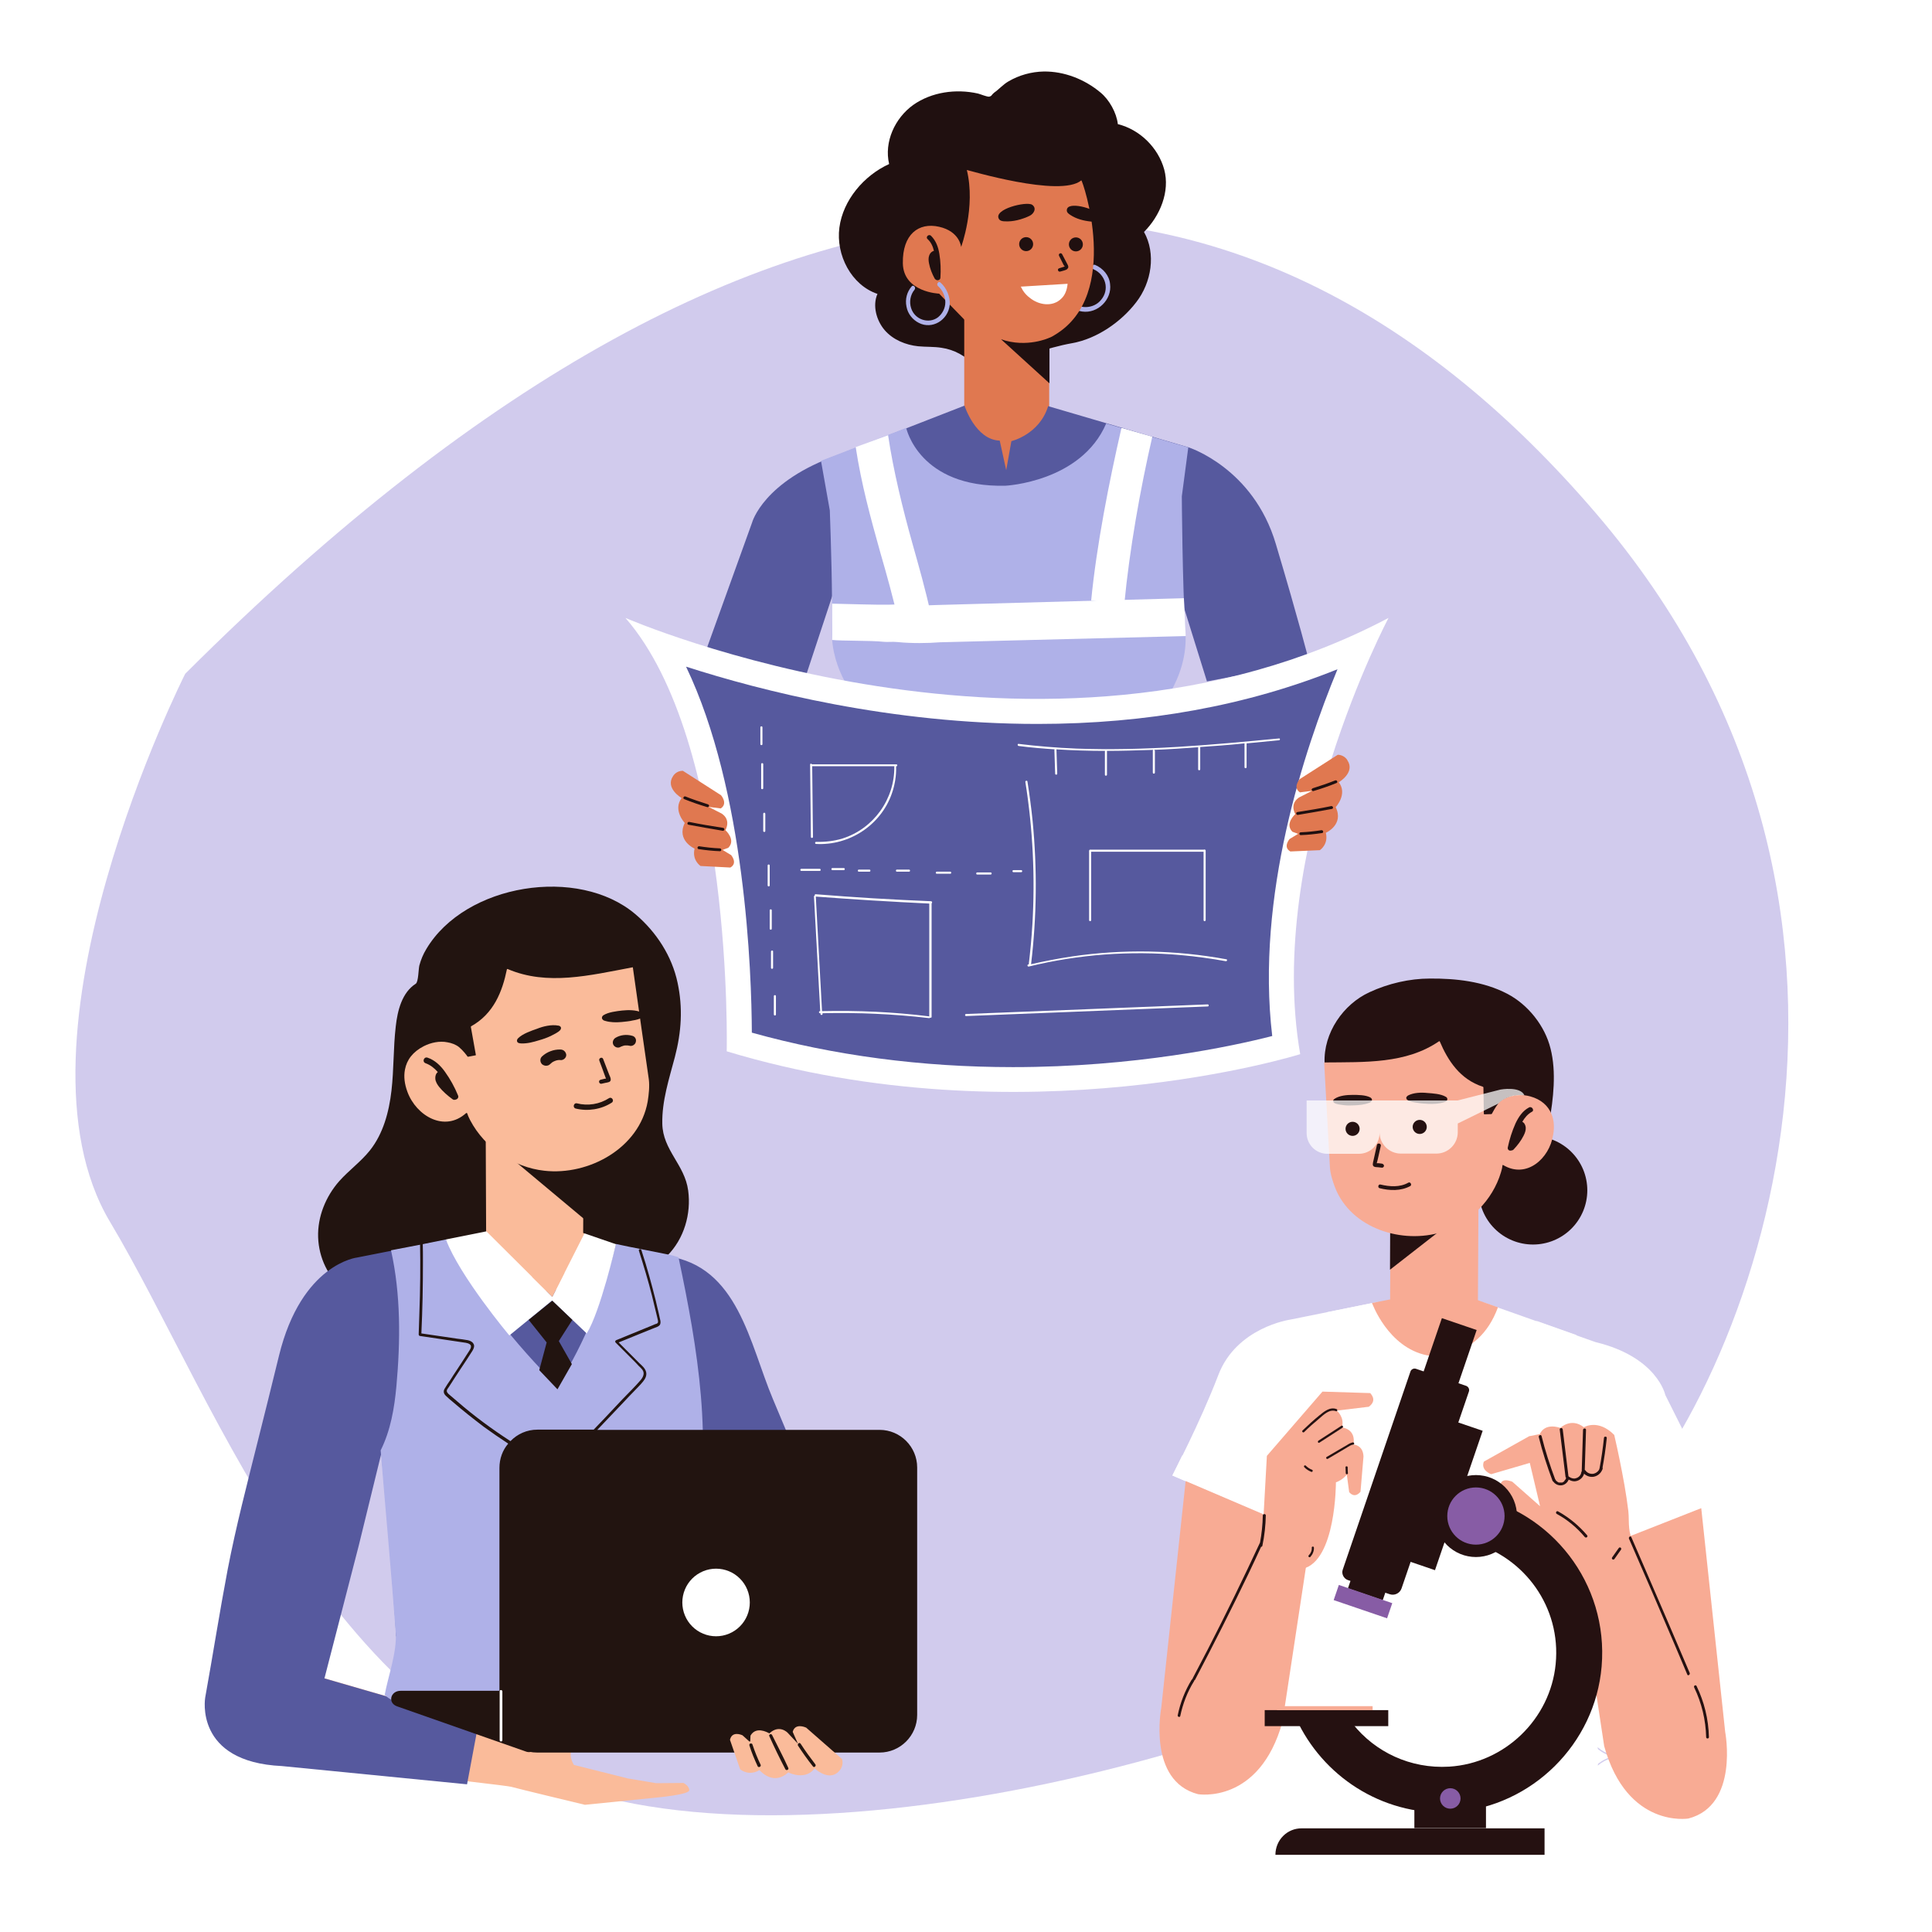 <?xml version="1.0" encoding="UTF-8"?><svg xmlns="http://www.w3.org/2000/svg" xmlns:xlink="http://www.w3.org/1999/xlink" contentScriptType="text/ecmascript" width="810" zoomAndPan="magnify" contentStyleType="text/css" viewBox="0 0 810 810" height="810" preserveAspectRatio="xMidYMid meet" version="1.0"><defs><filter x="0%" y="0%" width="100%" xmlns:xlink="http://www.w3.org/1999/xlink" xlink:type="simple" xlink:actuate="onLoad" height="100%" id="filter-remove-color" xlink:show="other"><feColorMatrix values="0 0 0 0 1 0 0 0 0 1 0 0 0 0 1 0 0 0 1 0" color-interpolation-filters="sRGB"/></filter><clipPath id="clip-0"><path d="M 166.645 615.746 L 213.895 615.746 L 213.895 672.746 L 166.645 672.746 Z M 166.645 615.746 " clip-rule="nonzero"/></clipPath><clipPath id="clip-1"><path d="M 346.004 615.746 L 374.504 615.746 L 374.504 650.996 L 346.004 650.996 Z M 346.004 615.746 " clip-rule="nonzero"/></clipPath><clipPath id="clip-2"><path d="M 646.195 716.156 L 679.195 716.156 L 679.195 756.656 L 646.195 756.656 Z M 646.195 716.156 " clip-rule="nonzero"/></clipPath><clipPath id="clip-3"><path d="M 88 641 L 289 641 L 289 756.676 L 88 756.676 Z M 88 641 " clip-rule="nonzero"/></clipPath><clipPath id="clip-4"><path d="M 175 520 L 384.75 520 L 384.75 735 L 175 735 Z M 175 520 " clip-rule="nonzero"/></clipPath><clipPath id="clip-5"><path d="M 351 29.867 L 489 29.867 L 489 154 L 351 154 Z M 351 29.867 " clip-rule="nonzero"/></clipPath><clipPath id="clip-6"><path d="M 262.055 259 L 582.305 259 L 582.305 458 L 262.055 458 Z M 262.055 259 " clip-rule="nonzero"/></clipPath><clipPath id="clip-7"><path d="M 555 410.156 L 652 410.156 L 652 471 L 555 471 Z M 555 410.156 " clip-rule="nonzero"/></clipPath><mask id="mask-0"><g filter="url(#filter-remove-color)"><rect x="-81" width="972" fill="rgb(0%, 0%, 0%)" y="-81" height="972" fill-opacity="0.737"/></g></mask><clipPath id="clip-8"><path d="M 1 1 L 93.602 1 L 93.602 29 L 1 29 Z M 1 1 " clip-rule="nonzero"/></clipPath><clipPath id="clip-9"><rect x="0" width="94" y="0" height="30"/></clipPath><clipPath id="clip-10"><path d="M 534 766 L 648 766 L 648 777.656 L 534 777.656 Z M 534 766 " clip-rule="nonzero"/></clipPath></defs><rect x="-81" width="972" fill="rgb(100%, 100%, 100%)" y="-81" height="972" fill-opacity="1"/><rect x="-81" width="972" fill="rgb(100%, 100%, 100%)" y="-81" height="972" fill-opacity="1"/><rect x="-81" width="972" fill="rgb(100%, 100%, 100%)" y="-81" height="972" fill-opacity="1"/><path fill="rgb(81.96%, 79.61%, 92.94%)" d="M 77.645 282.492 C 77.645 282.492 0.285 435.531 46.156 512.32 C 92.031 589.113 139.805 732.656 266.023 756.262 C 392.242 779.867 604.777 712.305 671.012 645.551 C 737.242 578.801 809.715 379.363 669.109 215.199 C 528.504 51.035 330.625 29.867 77.645 282.492 Z M 77.645 282.492 " fill-opacity="1" fill-rule="nonzero"/><g clip-path="url(#clip-0)"><path fill="rgb(81.96%, 79.61%, 92.94%)" d="M 190.586 672.746 L 189.953 672.746 C 189.953 657.242 179.605 644.633 166.887 644.633 L 166.887 643.859 C 179.605 643.859 189.953 631.246 189.953 615.746 L 190.586 615.746 C 190.586 631.246 200.934 643.859 213.648 643.859 L 213.648 644.633 C 200.934 644.633 190.586 657.242 190.586 672.746 Z M 170.762 644.246 C 180.684 646.246 188.629 655.867 190.273 668.059 C 191.918 655.902 199.805 646.281 209.82 644.277 C 199.84 642.266 191.953 632.656 190.273 620.5 C 188.629 632.621 180.684 642.23 170.762 644.246 Z M 170.762 644.246 " fill-opacity="1" fill-rule="nonzero"/></g><g clip-path="url(#clip-1)"><path fill="rgb(81.96%, 79.61%, 92.94%)" d="M 360.445 650.996 L 360.062 650.996 C 360.062 641.41 353.82 633.609 346.148 633.609 L 346.148 633.129 C 353.82 633.129 360.062 625.332 360.062 615.746 L 360.445 615.746 C 360.445 625.332 366.688 633.129 374.355 633.129 L 374.355 633.609 C 366.688 633.609 360.445 641.41 360.445 650.996 Z M 348.488 633.371 C 354.473 634.605 359.266 640.559 360.258 648.098 C 361.25 640.578 366.008 634.629 372.047 633.391 C 366.027 632.145 361.27 626.203 360.258 618.684 C 359.266 626.18 354.473 632.125 348.488 633.371 Z M 348.488 633.371 " fill-opacity="1" fill-rule="nonzero"/></g><g clip-path="url(#clip-2)"><path fill="rgb(81.96%, 79.61%, 92.94%)" d="M 662.918 756.656 L 662.477 756.656 C 662.477 745.645 655.25 736.684 646.367 736.684 L 646.367 736.133 C 655.25 736.133 662.477 727.172 662.477 716.156 L 662.918 716.156 C 662.918 727.172 670.145 736.133 679.027 736.133 L 679.027 736.684 C 670.145 736.684 662.918 745.645 662.918 756.656 Z M 649.07 736.406 C 656.004 737.828 661.551 744.668 662.699 753.328 C 663.848 744.691 669.359 737.855 676.355 736.434 C 669.383 735 663.875 728.172 662.699 719.535 C 661.551 728.148 656.004 734.977 649.07 736.406 Z M 649.07 736.406 " fill-opacity="1" fill-rule="nonzero"/></g><path fill="rgb(13.329%, 7.84%, 6.27%)" d="M 279.746 526.453 C 286.82 519.367 289.84 508.883 288.52 499.152 C 287.105 488.289 277.863 482.242 277.672 471.094 C 277.484 461.555 280.504 452.391 282.953 443.133 C 285.688 432.645 286.348 422.633 284.086 412.051 C 281.727 400.809 275.125 390.699 266.449 383.332 C 242.496 362.926 195.055 370.484 178.742 397.879 C 177.422 400.055 176.477 402.32 175.816 404.777 C 175.441 406.195 175.441 411.77 174.309 412.43 C 168.555 416.113 166.668 423.578 165.914 430.379 C 164.875 439.352 165.16 448.328 164.121 457.301 C 163.086 466.277 160.633 475.348 155.07 482.336 C 151.297 487.059 146.297 490.648 142.242 495.184 C 136.582 501.609 133.094 510.109 133.375 518.707 C 133.66 527.305 137.621 535.805 144.504 540.906 C 174.121 562.918 218.633 553.473 253.906 542.891 C 258.246 541.57 262.488 540.152 266.449 537.887 C 271.258 535.145 275.785 530.422 279.746 526.453 Z M 279.746 526.453 " fill-opacity="1" fill-rule="nonzero"/><g clip-path="url(#clip-3)"><path fill="rgb(98.039%, 73.329%, 60.39%)" d="M 144.883 647.094 L 130.359 701.98 L 219.672 727.863 C 219.672 727.863 227.594 726.637 230.516 723.992 C 233.441 721.344 239.289 721.25 241.078 720.969 C 242.871 720.684 256.734 719.172 256.734 719.172 C 256.734 719.172 259.754 720.871 258.055 723.047 C 258.055 723.047 248.344 727.391 245.984 728.051 C 243.625 728.715 240.324 731.926 239.477 734.383 C 238.629 736.84 240.609 739.957 240.609 739.957 L 263.242 745.625 L 275.125 747.609 L 286.539 747.512 C 286.539 747.512 288.895 748.648 288.988 750.535 C 289.086 752.426 275.125 753.652 275.125 753.652 L 245.23 756.676 C 245.23 756.676 217.312 749.969 214.297 749.121 C 211.277 748.27 109.422 737.121 109.422 737.121 C 109.422 737.121 86.789 733.059 88.297 712.465 L 101.879 641.141 Z M 144.883 647.094 " fill-opacity="1" fill-rule="nonzero"/></g><path fill="rgb(33.73%, 34.9%, 61.96%)" d="M 300.117 639.816 L 293.047 624.23 C 293.516 630.652 292.949 625.93 288.895 649.172 C 284.652 673.543 284.934 685.543 284.934 685.543 L 166.008 686.012 C 166.102 678.363 159.879 609.305 159.879 609.305 L 150.352 648.227 L 136.02 703.68 L 200.621 722.383 L 195.812 748.082 L 118.191 740.43 C 81.223 738.727 86.031 711.711 86.031 711.711 C 89.238 693.949 92.07 675.812 95.465 657.957 C 98.953 639.914 103.574 622.246 108.008 604.484 C 111.023 592.488 114.043 580.395 116.965 568.398 C 126.398 529.762 149.785 527.211 149.785 527.211 L 203.922 516.535 C 208.355 538.074 224.859 537.414 224.859 537.414 C 248.625 537.98 244.383 517.102 244.383 517.102 C 244.383 517.102 260.414 523.902 279.746 526.645 C 309.457 530.801 314.266 563.391 324.074 586.633 C 328.223 596.551 332.375 606.469 336.617 616.391 Z M 300.117 639.816 " fill-opacity="1" fill-rule="nonzero"/><path fill="rgb(98.039%, 73.329%, 60.39%)" d="M 244.285 485.645 C 244.758 486.777 244.477 520.879 244.477 520.879 L 203.828 521.07 L 203.637 474.309 Z M 244.285 485.645 " fill-opacity="1" fill-rule="nonzero"/><path fill="rgb(13.329%, 7.84%, 6.27%)" d="M 248.152 513.797 L 212.883 484.32 L 250.227 485.645 Z M 248.152 513.797 " fill-opacity="1" fill-rule="nonzero"/><path fill="rgb(98.039%, 73.329%, 60.39%)" d="M 169.781 448.422 C 170.535 444.359 173.082 440.961 177.703 438.598 C 180.723 437.086 184.305 436.328 187.605 436.992 C 189.305 437.273 191.094 437.938 192.414 438.977 C 194.113 440.391 195.621 442.375 196 442.941 C 196.094 443.039 196.188 443.039 196.281 443.039 L 199.301 442.469 C 199.488 442.469 199.582 442.281 199.488 442.188 L 197.414 430.566 C 197.414 430.473 197.414 430.379 197.508 430.285 C 207.035 424.992 210.617 415.641 212.504 406.477 C 212.504 406.289 212.691 406.195 212.883 406.289 C 229.48 413.375 247.211 408.934 265.316 405.531 C 265.977 410.633 272.016 452.484 272.016 452.484 C 272.391 455.508 272.016 458.812 271.543 461.836 C 268.055 481.391 246.832 492.918 228.254 490.84 C 215.332 489.422 203.262 481.297 197.133 469.68 C 196.66 468.734 196.188 467.789 195.906 466.844 C 195.812 466.656 195.621 466.559 195.434 466.656 C 186.379 474.875 174.496 467.789 170.816 457.773 C 169.594 454.469 169.215 451.352 169.781 448.422 Z M 169.781 448.422 " fill-opacity="1" fill-rule="nonzero"/><path fill="rgb(13.329%, 7.84%, 6.27%)" d="M 251.832 452.672 C 252.305 452.578 252.867 452.391 253.34 452.297 C 253.527 452.297 253.812 452.199 254.094 452.199 C 254 452.105 254 451.918 253.906 451.824 C 253.812 451.445 253.625 451.16 253.527 450.785 C 253.246 450.121 253.059 449.461 252.773 448.707 C 252.305 447.383 251.738 445.965 251.266 444.645 C 250.887 443.605 252.492 442.941 252.867 443.98 C 253.719 446.156 254.566 448.422 255.414 450.594 C 255.793 451.445 256.641 453.051 255.414 453.617 C 254.945 453.809 254.285 453.902 253.812 453.996 L 252.113 454.375 C 251.645 454.469 251.172 453.996 251.172 453.617 C 251.078 453.145 251.359 452.863 251.832 452.672 Z M 251.832 452.672 " fill-opacity="1" fill-rule="nonzero"/><path fill="rgb(13.329%, 7.84%, 6.27%)" d="M 269.09 424.52 C 269.09 424.52 269.184 424.52 269.184 424.617 C 269.469 424.805 269.75 425.09 269.844 425.465 C 269.938 425.844 269.656 426.223 269.375 426.504 C 268.336 427.262 266.543 427.641 265.316 427.828 C 263.809 428.207 262.207 428.301 260.602 428.488 C 258.246 428.68 255.98 428.68 253.719 428.016 C 253.34 427.922 253.059 427.828 252.773 427.543 C 252.113 426.977 252.305 426.129 252.965 425.656 C 255.039 424.332 258.434 423.953 260.793 423.672 C 263.434 423.387 266.734 423.387 269.09 424.52 Z M 269.09 424.52 " fill-opacity="1" fill-rule="nonzero"/><path fill="rgb(13.329%, 7.84%, 6.27%)" d="M 234.102 430 C 234.102 430 234.195 430 234.195 430 C 234.574 430.094 234.949 430.285 235.137 430.66 C 235.328 431.039 235.137 431.512 234.855 431.891 C 233.914 432.93 232.121 433.684 230.895 434.348 C 229.293 435.102 227.688 435.668 225.992 436.141 C 223.539 436.898 221.086 437.559 218.539 437.465 C 218.164 437.465 217.785 437.371 217.406 437.273 C 216.559 436.898 216.559 435.953 217.219 435.289 C 219.105 433.402 222.688 432.172 225.141 431.324 C 227.688 430.285 231.273 429.434 234.102 430 Z M 234.102 430 " fill-opacity="1" fill-rule="nonzero"/><path fill="rgb(13.329%, 7.84%, 6.27%)" d="M 179.211 443.414 C 182.324 444.453 184.684 446.723 186.566 449.367 C 188.738 452.391 190.625 455.789 192.039 459.285 C 192.414 460.137 191.754 460.891 191.094 460.988 C 191 460.988 191 461.082 190.906 461.082 L 190.625 461.082 C 190.34 461.176 190.059 461.082 189.773 460.891 C 187.699 459.379 185.719 457.68 184.117 455.695 C 183.363 454.75 182.605 453.523 182.512 452.297 C 182.418 451.258 182.703 450.121 183.551 449.461 C 182.137 447.855 180.531 446.531 178.457 445.777 C 176.855 445.211 177.703 442.941 179.211 443.414 Z M 179.211 443.414 " fill-opacity="1" fill-rule="nonzero"/><path fill="rgb(98.039%, 73.329%, 60.39%)" d="M 204.676 521.164 L 211.465 543.742 L 245.984 538.926 L 245.043 517.102 C 245.043 517.102 213.73 507.371 204.676 521.164 Z M 204.676 521.164 " fill-opacity="1" fill-rule="nonzero"/><path fill="rgb(68.629%, 69.409%, 90.979%)" d="M 276.258 714.922 C 265.223 717.379 254.285 719.93 243.156 722.102 C 222.125 726.258 199.207 728.902 180.062 719.457 C 175.441 717.188 164.781 714.262 161.293 710.574 C 162.707 702.734 166.48 692.723 165.914 684.504 C 164.027 658.902 161.672 633.676 159.594 608.074 C 163.746 599.762 165.348 590.41 166.195 581.152 C 167.895 562.258 168.082 542.797 163.934 524.188 C 171.574 522.77 179.305 521.258 186.945 519.652 C 198.168 541.57 216.746 564.336 233.723 581.152 C 245.891 561.598 252.68 543.836 258.246 521.543 C 265.129 523.055 272.391 524.375 279.277 525.793 C 281.352 526.172 282.766 526.547 284.465 527.117 C 292.668 565.941 299.176 604.957 290.875 642.84 C 289.648 648.227 288.141 653.609 287.293 659.09 C 286.445 664.758 286.348 670.52 286.254 676.281 C 286.066 688.562 285.973 700.941 288.141 713.031 C 288.426 712.371 288.141 711.426 287.48 711.141 " fill-opacity="1" fill-rule="nonzero"/><path fill="rgb(13.329%, 7.84%, 6.27%)" d="M 220.332 734.289 L 166.48 715.395 C 162.426 713.977 163.652 708.875 167.988 708.875 L 296.156 708.875 C 300.777 708.875 301.723 714.355 297.289 715.488 L 222.973 734.383 C 222.219 734.664 221.18 734.664 220.332 734.289 Z M 220.332 734.289 " fill-opacity="1" fill-rule="nonzero"/><g clip-path="url(#clip-4)"><path fill="rgb(13.329%, 7.84%, 6.27%)" d="M 368.777 599.48 L 250.418 599.48 C 254.188 595.512 257.961 591.543 261.734 587.574 C 263.055 586.16 264.375 584.742 265.789 583.324 C 267.016 582.004 268.43 580.68 269.562 579.262 C 270.504 578.129 271.258 576.711 270.883 575.199 C 270.504 573.688 269.184 572.555 268.055 571.516 C 265.129 568.586 262.301 565.754 259.375 562.824 C 262.395 561.598 265.414 560.367 268.43 559.141 C 270.035 558.48 271.637 557.816 273.336 557.156 C 274.09 556.875 274.75 556.59 275.504 556.305 C 276.07 556.023 276.637 555.738 276.824 555.078 C 277.012 554.418 276.918 553.758 276.73 553.094 C 276.539 552.246 276.352 551.395 276.164 550.543 C 275.785 548.844 275.316 547.145 274.938 545.348 C 274.09 542.043 273.238 538.641 272.297 535.336 C 271.258 531.555 270.129 527.871 268.902 524.094 C 268.715 523.43 267.582 523.715 267.863 524.375 C 269.844 530.609 271.73 536.848 273.336 543.176 C 274.09 546.293 274.844 549.41 275.598 552.527 C 275.691 553.094 276.164 554.227 275.691 554.699 C 275.41 554.984 275.031 555.078 274.656 555.172 C 274.184 555.363 273.805 555.551 273.336 555.738 C 271.824 556.402 270.223 556.969 268.715 557.629 L 258.34 561.879 C 257.961 562.07 257.773 562.445 258.055 562.824 L 265.789 570.57 C 266.449 571.234 267.109 571.895 267.676 572.555 C 268.242 573.121 268.902 573.688 269.375 574.352 C 270.41 575.863 269.562 577.469 268.523 578.695 C 266.168 581.434 263.527 583.984 260.98 586.633 C 258.434 589.371 255.887 592.016 253.34 594.754 C 251.832 596.266 250.418 597.875 248.906 599.387 L 225.332 599.387 C 220.898 599.387 216.938 601.18 214.012 604.203 C 206.277 599.195 198.828 593.715 191.852 587.672 C 190.812 586.82 189.773 585.875 188.738 585.023 C 188.266 584.648 187.699 584.176 187.418 583.609 C 187.039 582.852 187.793 582.098 188.172 581.531 C 189.773 578.98 191.473 576.43 193.074 573.973 C 194.773 571.422 196.473 568.871 198.074 566.32 C 198.641 565.375 199.113 564.242 198.453 563.297 C 197.98 562.445 196.941 562.07 196.094 561.879 C 194.586 561.598 192.98 561.406 191.473 561.219 C 189.773 560.938 188.078 560.746 186.379 560.465 C 183.172 559.992 179.965 559.52 176.664 559.047 C 177.137 549.125 177.324 539.207 177.324 529.195 C 177.324 526.359 177.324 523.43 177.23 520.598 C 177.23 519.84 176.102 519.84 176.102 520.598 C 176.289 530.707 176.195 540.812 175.816 550.922 C 175.723 553.758 175.629 556.684 175.535 559.52 C 175.535 559.707 175.723 559.992 175.91 560.086 C 181.852 560.938 187.793 561.879 193.641 562.73 C 194.68 562.918 196 562.918 196.941 563.582 C 198.262 564.527 196.754 566.227 196.188 567.172 C 194.586 569.723 192.887 572.273 191.285 574.727 C 190.434 575.957 189.68 577.184 188.832 578.508 C 187.984 579.734 187.133 580.965 186.379 582.285 C 185.812 583.324 186.004 584.27 186.852 585.121 C 187.793 586.066 188.926 587.008 189.965 587.859 C 194.113 591.449 198.453 594.852 202.789 598.156 C 206.184 600.613 209.582 602.977 213.07 605.242 C 210.711 607.98 209.391 611.57 209.391 615.445 L 209.391 718.984 C 209.391 727.676 216.465 734.762 225.141 734.762 L 368.777 734.762 C 377.453 734.762 384.527 727.676 384.527 718.984 L 384.527 615.254 C 384.527 606.566 377.453 599.48 368.777 599.48 Z M 368.777 599.48 " fill-opacity="1" fill-rule="nonzero"/></g><path fill="rgb(100%, 100%, 100%)" d="M 314.359 671.844 C 314.359 672.773 314.27 673.695 314.086 674.609 C 313.906 675.52 313.637 676.406 313.281 677.266 C 312.926 678.125 312.492 678.941 311.977 679.715 C 311.461 680.488 310.871 681.207 310.215 681.863 C 309.559 682.52 308.844 683.109 308.074 683.625 C 307.301 684.141 306.484 684.578 305.625 684.934 C 304.77 685.289 303.883 685.559 302.973 685.742 C 302.062 685.922 301.141 686.012 300.215 686.012 C 299.285 686.012 298.363 685.922 297.453 685.742 C 296.543 685.559 295.656 685.289 294.801 684.934 C 293.941 684.578 293.125 684.141 292.355 683.625 C 291.582 683.109 290.867 682.52 290.211 681.863 C 289.555 681.207 288.965 680.488 288.449 679.715 C 287.934 678.941 287.5 678.125 287.145 677.266 C 286.789 676.406 286.52 675.52 286.34 674.609 C 286.156 673.695 286.066 672.773 286.066 671.844 C 286.066 670.914 286.156 669.992 286.34 669.078 C 286.52 668.164 286.789 667.281 287.145 666.422 C 287.5 665.562 287.934 664.742 288.449 663.969 C 288.965 663.195 289.555 662.48 290.211 661.824 C 290.867 661.164 291.582 660.578 292.355 660.062 C 293.125 659.543 293.941 659.105 294.801 658.75 C 295.656 658.395 296.543 658.125 297.453 657.945 C 298.363 657.762 299.285 657.672 300.215 657.672 C 301.141 657.672 302.062 657.762 302.973 657.945 C 303.883 658.125 304.77 658.395 305.625 658.75 C 306.484 659.105 307.301 659.543 308.074 660.062 C 308.844 660.578 309.559 661.164 310.215 661.824 C 310.871 662.48 311.461 663.195 311.977 663.969 C 312.492 664.742 312.926 665.562 313.281 666.422 C 313.637 667.281 313.906 668.164 314.086 669.078 C 314.27 669.992 314.359 670.914 314.359 671.844 Z M 314.359 671.844 " fill-opacity="1" fill-rule="nonzero"/><path fill="rgb(98.039%, 73.329%, 60.39%)" d="M 352.934 737.406 L 337.938 724.273 C 337.938 724.273 337.938 724.273 337.844 724.273 C 337.465 724.086 333.41 722.383 332.375 725.973 C 332.375 726.07 332.375 726.07 332.375 726.164 L 334.543 731.074 L 330.203 726.445 C 330.203 726.445 326.809 722.855 322.66 726.637 C 322.566 726.73 322.469 726.73 322.375 726.637 C 321.527 726.164 316.906 723.707 314.645 727.676 C 314.645 727.676 314.645 727.77 314.645 727.77 L 314.547 729.941 C 314.547 730.133 314.266 730.227 314.172 730.133 L 311.246 727.484 C 311.246 727.484 311.246 727.484 311.152 727.484 C 310.777 727.297 306.91 725.691 306.059 729.375 C 306.059 729.375 306.059 729.469 306.059 729.469 L 310.305 741.75 C 310.305 741.75 310.305 741.844 310.398 741.844 C 310.871 742.223 314.078 744.586 318.227 742.223 C 318.32 742.129 318.414 742.223 318.508 742.223 C 319.359 743.168 324.547 748.457 330.395 743.168 C 330.488 743.074 330.582 743.074 330.676 743.168 C 331.617 743.641 337.75 746.191 341.426 741.562 C 341.52 741.469 341.617 741.469 341.711 741.562 C 342.746 742.508 348.219 746.852 351.988 742.316 C 351.988 742.316 353.875 740.332 353.027 737.5 C 353.027 737.5 352.934 737.406 352.934 737.406 Z M 352.934 737.406 " fill-opacity="1" fill-rule="nonzero"/><path fill="rgb(13.329%, 7.84%, 6.27%)" d="M 335.676 731.074 C 337.559 734.004 339.637 736.84 341.805 739.672 C 342.371 740.332 341.332 741.277 340.859 740.617 C 338.598 737.781 336.523 734.855 334.543 731.832 C 334.355 731.547 334.543 731.074 334.824 730.887 C 335.109 730.602 335.484 730.793 335.676 731.074 Z M 335.676 731.074 " fill-opacity="1" fill-rule="nonzero"/><path fill="rgb(13.329%, 7.84%, 6.27%)" d="M 323.695 727.391 C 325.961 732.02 328.41 736.555 330.488 741.184 C 330.863 741.941 329.637 742.508 329.262 741.75 C 326.902 737.215 324.641 732.586 322.566 727.957 C 322.094 727.297 323.32 726.637 323.695 727.391 Z M 323.695 727.391 " fill-opacity="1" fill-rule="nonzero"/><path fill="rgb(13.329%, 7.84%, 6.27%)" d="M 315.492 731.453 C 316.434 734.289 317.566 737.121 318.887 739.859 C 319.266 740.617 318.039 741.277 317.66 740.523 C 316.34 737.688 315.113 734.762 314.172 731.738 C 314.078 731.359 314.359 730.98 314.645 730.98 C 315.113 730.887 315.398 731.074 315.492 731.453 Z M 315.492 731.453 " fill-opacity="1" fill-rule="nonzero"/><path fill="rgb(13.329%, 7.84%, 6.27%)" d="M 255.32 460.418 C 251.359 462.969 246.457 463.727 241.93 462.594 C 240.516 462.215 239.949 464.387 241.363 464.766 C 246.457 465.992 252.02 465.145 256.453 462.309 C 257.68 461.555 256.547 459.664 255.32 460.418 Z M 255.32 460.418 " fill-opacity="1" fill-rule="nonzero"/><path fill="rgb(13.329%, 7.84%, 6.27%)" d="M 234.949 440.016 C 232.121 439.918 229.195 441.055 227.215 442.941 C 226.746 443.414 226.555 443.887 226.555 444.551 C 226.555 445.117 226.84 445.777 227.215 446.156 C 227.688 446.531 228.254 446.816 228.914 446.816 C 229.574 446.816 230.141 446.629 230.613 446.156 C 230.801 445.965 231.082 445.777 231.367 445.492 C 231.742 445.211 232.121 445.02 232.594 444.832 C 232.969 444.645 233.441 444.551 233.914 444.453 C 234.289 444.453 234.668 444.359 235.043 444.453 C 236.27 444.551 237.496 443.414 237.402 442.188 C 237.215 440.961 236.27 440.016 234.949 440.016 Z M 234.949 440.016 " fill-opacity="1" fill-rule="nonzero"/><path fill="rgb(13.329%, 7.84%, 6.27%)" d="M 265.035 434.25 C 262.676 433.59 260.133 433.875 258.055 435.102 C 257.586 435.387 257.207 435.859 257.02 436.426 C 256.828 436.992 256.926 437.652 257.207 438.125 C 257.867 439.164 259.188 439.543 260.227 438.879 C 260.414 438.785 260.508 438.691 260.695 438.691 C 261.074 438.504 261.453 438.41 261.922 438.312 C 262.301 438.312 262.773 438.312 263.148 438.312 C 263.336 438.312 263.621 438.41 263.809 438.41 C 264.375 438.598 265.035 438.504 265.508 438.219 C 265.977 437.938 266.449 437.465 266.543 436.898 C 266.922 435.762 266.262 434.535 265.035 434.25 Z M 265.035 434.25 " fill-opacity="1" fill-rule="nonzero"/><path fill="rgb(100%, 100%, 100%)" d="M 209.484 709.062 L 209.484 729.562 C 209.484 730.32 210.617 730.32 210.617 729.562 L 210.617 709.062 C 210.523 708.402 209.484 708.402 209.484 709.062 Z M 209.484 709.062 " fill-opacity="1" fill-rule="nonzero"/><path fill="rgb(100%, 100%, 100%)" d="M 231.555 543.742 L 245.043 517.102 L 258.246 521.637 C 258.246 521.637 251.645 550.07 245.984 559.047 L 231.461 545.254 L 213.543 559.895 C 213.543 559.895 192.793 535.145 186.945 519.652 L 203.922 516.25 Z M 231.555 543.742 " fill-opacity="1" fill-rule="nonzero"/><path fill="rgb(98.039%, 73.329%, 60.39%)" d="M 231.555 543.742 L 223.066 535.336 L 236.648 533.633 Z M 231.555 543.742 " fill-opacity="1" fill-rule="nonzero"/><path fill="rgb(13.329%, 7.84%, 6.27%)" d="M 221.652 553.379 L 229.195 562.824 L 226.086 574.445 L 233.723 582.477 L 239.758 571.895 L 234.289 562.258 L 239.949 553.379 L 231.555 545.348 Z M 221.652 553.379 " fill-opacity="1" fill-rule="nonzero"/><g clip-path="url(#clip-5)"><path fill="rgb(12.549%, 6.27%, 6.27%)" d="M 449.547 143.867 C 459.863 142.02 470.074 134.957 476.371 126.699 C 482.777 118.438 484.734 106.375 479.629 97.246 C 486.363 90.508 490.598 80.293 488.102 71.055 C 485.602 61.93 477.891 54.32 468.66 52.039 C 468.117 47.258 465.078 41.824 461.387 38.781 C 454.762 33.238 446.18 29.867 437.602 29.977 C 432.391 30.086 427.285 31.5 422.832 34.105 C 420.551 35.41 418.922 37.367 416.75 38.891 C 415.664 39.758 415.883 40.301 414.688 40.52 C 413.82 40.629 411.211 39.539 410.02 39.215 C 400.789 37.148 390.578 38.562 382.867 43.996 C 375.156 49.539 370.598 59.535 372.77 68.773 C 362.234 73.555 353.438 83.879 351.918 95.398 C 350.398 106.918 356.914 119.523 367.883 123.219 C 365.711 128.109 367.449 134.414 370.922 138.434 C 374.398 142.457 379.719 144.629 384.934 145.172 C 388.191 145.5 391.555 145.281 394.812 145.824 C 400.027 146.586 404.805 149.195 408.391 153.105 C 410.668 151.477 414.688 152.672 417.512 152.129 C 428.695 150.172 438.473 145.824 449.547 143.867 Z M 449.547 143.867 " fill-opacity="1" fill-rule="nonzero"/></g><path fill="rgb(68.629%, 69.409%, 90.979%)" d="M 459.105 111.047 C 457.91 110.613 457.367 112.461 458.453 112.895 C 460.844 113.875 462.688 116.047 463.34 118.547 C 463.992 121.047 463.34 123.656 461.711 125.609 C 458.562 129.742 451.719 129.848 448.789 125.609 C 447.266 123.328 446.941 120.176 448.246 117.68 C 448.789 116.59 447.16 115.613 446.617 116.699 C 445.094 119.523 445.094 122.785 446.508 125.609 C 447.918 128.328 450.633 130.176 453.676 130.609 C 460.301 131.59 466.273 125.504 465.402 119.09 C 465.078 115.504 462.473 112.461 459.105 111.047 Z M 459.105 111.047 " fill-opacity="1" fill-rule="nonzero"/><path fill="rgb(87.839%, 47.06%, 31.369%)" d="M 453.348 75.621 C 453.785 75.293 470.398 123.547 442.273 140.391 C 442.273 140.391 427.066 151.148 404.914 134.633 L 393.727 123.113 C 393.727 123.113 378.742 122.566 378.523 110.398 C 378.309 98.227 385.148 93.117 393.727 95.074 C 402.418 97.031 402.961 103.551 402.961 103.551 C 402.961 103.551 409.148 86.812 405.348 71.273 C 405.457 71.164 444.551 83.012 453.348 75.621 Z M 453.348 75.621 " fill-opacity="1" fill-rule="nonzero"/><path fill="rgb(87.839%, 47.06%, 31.369%)" d="M 439.883 201.574 L 404.262 198.641 L 404.262 125.609 L 439.883 128.547 Z M 439.883 201.574 " fill-opacity="1" fill-rule="nonzero"/><path fill="rgb(12.549%, 6.27%, 6.27%)" d="M 433.148 102.355 C 433.148 102.742 433.074 103.117 432.926 103.477 C 432.777 103.836 432.566 104.156 432.289 104.43 C 432.016 104.703 431.699 104.918 431.34 105.066 C 430.98 105.215 430.605 105.289 430.219 105.289 C 429.828 105.289 429.453 105.215 429.094 105.066 C 428.734 104.918 428.418 104.703 428.145 104.43 C 427.867 104.156 427.656 103.836 427.508 103.477 C 427.359 103.117 427.285 102.742 427.285 102.355 C 427.285 101.965 427.359 101.59 427.508 101.23 C 427.656 100.871 427.867 100.555 428.145 100.281 C 428.418 100.004 428.734 99.793 429.094 99.645 C 429.453 99.496 429.828 99.422 430.219 99.422 C 430.605 99.422 430.98 99.496 431.34 99.645 C 431.699 99.793 432.016 100.004 432.289 100.281 C 432.566 100.555 432.777 100.871 432.926 101.23 C 433.074 101.59 433.148 101.965 433.148 102.355 Z M 433.148 102.355 " fill-opacity="1" fill-rule="nonzero"/><path fill="rgb(12.549%, 6.27%, 6.27%)" d="M 454 102.465 C 454 102.852 453.926 103.227 453.777 103.586 C 453.629 103.945 453.418 104.262 453.141 104.539 C 452.867 104.812 452.551 105.023 452.191 105.176 C 451.832 105.324 451.457 105.398 451.066 105.398 C 450.68 105.398 450.305 105.324 449.945 105.176 C 449.586 105.023 449.27 104.812 448.996 104.539 C 448.719 104.262 448.508 103.945 448.359 103.586 C 448.211 103.227 448.137 102.852 448.137 102.465 C 448.137 102.074 448.211 101.699 448.359 101.34 C 448.508 100.98 448.719 100.664 448.996 100.387 C 449.27 100.113 449.586 99.902 449.945 99.754 C 450.305 99.605 450.68 99.527 451.066 99.527 C 451.457 99.527 451.832 99.605 452.191 99.754 C 452.551 99.902 452.867 100.113 453.141 100.387 C 453.418 100.664 453.629 100.98 453.777 101.34 C 453.926 101.699 454 102.074 454 102.465 Z M 454 102.465 " fill-opacity="1" fill-rule="nonzero"/><path fill="rgb(12.549%, 6.27%, 6.27%)" d="M 445.965 111.156 C 445.312 109.852 444.66 108.551 444.008 107.246 C 443.574 106.375 444.879 105.723 445.312 106.594 C 446.074 108.113 446.941 109.637 447.703 111.156 C 447.918 111.594 447.918 112.027 447.809 112.352 C 447.594 112.68 447.266 113.004 446.941 113.113 C 446.18 113.441 445.203 113.656 444.445 113.875 C 444.008 113.984 443.684 113.656 443.574 113.332 C 443.465 112.895 443.684 112.57 444.117 112.461 C 444.77 112.242 445.531 112.027 446.18 111.809 C 446.289 111.809 446.289 111.699 446.398 111.699 C 446.289 111.594 446.074 111.266 445.965 111.156 Z M 445.965 111.156 " fill-opacity="1" fill-rule="nonzero"/><path fill="rgb(12.549%, 6.27%, 6.27%)" d="M 431.629 90.508 C 428.371 92.031 424.789 93.008 421.203 92.793 C 420.336 92.793 419.25 92.574 418.816 91.812 C 416.316 87.684 430.324 84.316 432.715 85.836 C 434.777 87.25 433.477 89.641 431.629 90.508 Z M 431.629 90.508 " fill-opacity="1" fill-rule="nonzero"/><path fill="rgb(12.549%, 6.27%, 6.27%)" d="M 457.477 92.898 C 454.328 92.574 451.285 91.812 448.68 90.074 C 448.027 89.641 447.266 89.098 447.266 88.227 C 447.16 83.988 459.215 87.574 460.301 89.75 C 461.277 91.922 459.215 93.117 457.477 92.898 Z M 457.477 92.898 " fill-opacity="1" fill-rule="nonzero"/><path fill="rgb(100%, 100%, 100%)" d="M 447.594 118.98 C 447.594 118.98 427.938 120.176 427.938 120.176 C 428.047 120.176 428.695 121.59 428.805 121.699 C 429.566 122.895 430.543 123.98 431.738 124.852 C 435.43 127.895 441.293 128.871 444.988 125.176 C 446.617 123.656 447.375 121.371 447.594 118.98 Z M 447.594 118.98 " fill-opacity="1" fill-rule="nonzero"/><path fill="rgb(12.549%, 6.27%, 6.27%)" d="M 390.363 98.879 C 392.426 100.941 393.402 103.66 393.836 106.484 C 394.379 109.746 394.488 113.113 394.27 116.48 C 394.164 117.352 393.402 117.57 392.859 117.461 C 392.859 117.461 392.75 117.461 392.75 117.461 L 392.535 117.352 C 392.316 117.242 392.098 117.133 391.883 116.809 C 390.797 114.852 389.926 112.68 389.492 110.398 C 389.277 109.309 389.168 108.113 389.602 107.027 C 389.926 106.16 390.578 105.398 391.555 105.18 C 391.121 103.332 390.363 101.594 388.949 100.289 C 387.863 99.422 389.383 97.898 390.363 98.879 Z M 390.363 98.879 " fill-opacity="1" fill-rule="nonzero"/><path fill="rgb(33.73%, 34.9%, 61.96%)" d="M 421.855 197.117 L 424.027 184.949 C 424.027 184.949 435.758 182.23 439.449 170.277 L 498.309 187.555 C 498.309 187.555 525.457 196.141 534.906 228.09 C 544.465 260.043 548.914 277.539 548.914 277.539 L 506.02 285.688 L 491.359 238.633 L 480.715 321.66 L 367.883 321.66 L 352.895 237.871 L 336.062 288.84 L 295.555 273.953 L 315.32 219.07 C 315.32 219.07 319.988 201.684 351.375 190.707 L 404.371 170.059 C 404.371 170.059 408.934 184.402 419.141 184.73 Z M 421.855 197.117 " fill-opacity="1" fill-rule="nonzero"/><path fill="rgb(68.629%, 69.409%, 90.979%)" d="M 497.004 265.258 C 498.309 284.93 483.863 299.816 483.43 300.25 L 480.605 321.77 L 366.906 321.77 L 362.668 297.645 C 358.977 293.73 348.441 281.016 348.77 264.496 C 349.094 249.719 348.336 225.59 347.898 213.965 L 344.207 193.207 L 379.938 179.406 C 379.938 179.406 385.258 204.508 421.531 203.641 C 421.531 203.641 453.238 202.117 463.773 177.559 L 498.199 187.555 L 495.484 208.094 C 495.484 208.094 495.703 245.371 497.004 265.258 Z M 497.004 265.258 " fill-opacity="1" fill-rule="nonzero"/><path fill="rgb(100%, 100%, 100%)" d="M 385.477 269.605 C 382.434 269.605 379.285 269.496 376.137 269.172 C 374.07 268.953 372.227 269.277 370.27 269.062 C 365.82 268.52 352.68 268.734 348.879 268.301 L 348.879 253.086 C 354.633 253.195 367.23 253.629 372.66 253.52 C 374.398 253.52 375.918 253.305 377.656 253.52 C 382.867 253.957 388.191 253.848 393.727 253.629 L 496.355 250.805 L 497.113 266.672 L 394.164 269.277 C 391.34 269.496 388.406 269.605 385.477 269.605 Z M 385.477 269.605 " fill-opacity="1" fill-rule="nonzero"/><path fill="rgb(100%, 100%, 100%)" d="M 376.68 260.477 C 374.508 250.805 371.793 241.023 369.078 231.676 C 364.949 216.898 361.148 203.098 358.758 187.445 L 372.336 182.449 C 374.508 197.227 378.523 213.527 382.543 227.875 C 385.258 237.547 388.082 247.434 390.254 257.434 Z M 376.68 260.477 " fill-opacity="1" fill-rule="nonzero"/><path fill="rgb(100%, 100%, 100%)" d="M 471.375 253.195 L 457.477 251.781 C 459.758 228.527 464.969 202.117 470.18 179.406 L 483.105 183.102 C 478 205.27 473.547 230.48 471.375 253.195 Z M 471.375 253.195 " fill-opacity="1" fill-rule="nonzero"/><g clip-path="url(#clip-6)"><path fill="rgb(100%, 100%, 100%)" d="M 262.215 259.062 C 262.215 259.062 437.602 335.461 582.148 259.062 C 582.148 259.062 530.344 356.652 545.113 441.961 C 545.113 441.961 429.238 478.367 304.676 440.766 C 304.676 440.875 307.719 311.336 262.215 259.062 Z M 262.215 259.062 " fill-opacity="1" fill-rule="nonzero"/></g><path fill="rgb(33.73%, 34.9%, 61.96%)" d="M 424.68 447.395 C 386.344 447.395 349.527 442.508 315.211 432.941 C 315.102 407.949 312.605 331.551 287.629 279.496 C 319.34 289.711 373.422 303.512 434.996 303.512 C 480.824 303.512 522.961 295.797 560.754 280.582 C 546.742 314.488 526.438 375.781 533.387 434.355 C 516.445 438.703 475.719 447.395 424.68 447.395 Z M 424.68 447.395 " fill-opacity="1" fill-rule="nonzero"/><path fill="rgb(68.629%, 69.409%, 90.979%)" d="M 394.27 118.438 C 393.402 117.68 392.426 119.199 393.293 119.961 C 395.141 121.59 396.336 124.199 396.336 126.699 C 396.336 129.199 395.141 131.48 393.293 133 C 389.492 135.934 383.52 134.086 382 129.199 C 381.129 126.59 381.672 123.547 383.41 121.48 C 384.172 120.613 382.977 119.199 382.219 120.07 C 380.262 122.352 379.395 125.395 380.043 128.547 C 380.586 131.59 382.652 134.086 385.258 135.391 C 390.797 138.219 397.422 134.305 398.18 127.895 C 398.398 124.309 396.879 120.723 394.27 118.438 Z M 394.27 118.438 " fill-opacity="1" fill-rule="nonzero"/><path fill="rgb(87.839%, 47.06%, 31.369%)" d="M 286.324 323.18 L 302.289 333.398 C 302.289 333.398 305.328 336.875 302.18 338.938 L 297.074 338.289 L 302.398 341.004 C 302.398 341.004 306.633 343.176 304.133 348.066 C 304.133 348.066 308.695 352.09 305.328 355.457 L 302.941 356.328 L 306.523 358.5 C 306.523 358.5 309.457 361.871 306.199 363.719 L 293.711 363.066 C 293.711 363.066 290.016 360.676 291.211 355.785 C 291.211 355.785 283.5 352.414 287.086 345.023 C 287.086 345.023 281.98 339.59 285.781 334.594 C 285.781 334.594 278.723 330.461 282.199 325.355 C 282.199 325.355 283.5 323.074 286.324 323.18 Z M 286.324 323.18 " fill-opacity="1" fill-rule="nonzero"/><path fill="rgb(12.549%, 6.27%, 6.27%)" d="M 296.75 337.199 C 293.602 336.223 290.449 335.137 287.41 333.941 C 286.648 333.613 286.105 334.809 286.867 335.027 C 290.016 336.332 293.273 337.418 296.531 338.395 C 296.859 338.504 297.184 338.18 297.293 337.852 C 297.293 337.527 297.074 337.309 296.75 337.199 Z M 296.75 337.199 " fill-opacity="1" fill-rule="nonzero"/><path fill="rgb(12.549%, 6.27%, 6.27%)" d="M 303.156 347.09 C 298.379 346.328 293.602 345.57 288.93 344.59 C 288.172 344.48 287.844 345.676 288.715 345.785 C 293.492 346.656 298.27 347.523 302.941 348.285 C 303.699 348.504 304.027 347.199 303.156 347.09 Z M 303.156 347.09 " fill-opacity="1" fill-rule="nonzero"/><path fill="rgb(12.549%, 6.27%, 6.27%)" d="M 301.746 355.676 C 298.922 355.566 295.988 355.242 293.168 354.805 C 292.406 354.695 292.078 355.891 292.949 356 C 295.883 356.438 298.812 356.762 301.855 356.871 C 302.18 356.871 302.504 356.543 302.398 356.219 C 302.398 355.891 302.07 355.676 301.746 355.676 Z M 301.746 355.676 " fill-opacity="1" fill-rule="nonzero"/><path fill="rgb(87.839%, 47.06%, 31.369%)" d="M 560.863 316.445 L 544.898 326.66 C 544.898 326.66 541.855 330.137 545.008 332.203 L 550.109 331.551 L 544.789 334.266 C 544.789 334.266 540.555 336.441 543.051 341.332 C 543.051 341.332 538.488 345.352 541.855 348.719 L 544.246 349.59 L 540.66 351.762 C 540.66 351.762 537.73 355.133 540.988 356.98 L 553.367 356.438 C 553.367 356.438 557.059 354.047 555.867 349.156 C 555.867 349.156 563.578 345.785 559.992 338.395 C 559.992 338.395 565.098 332.961 561.297 327.965 C 561.297 327.965 568.355 323.832 564.879 318.727 C 564.988 318.727 563.578 316.445 560.863 316.445 Z M 560.863 316.445 " fill-opacity="1" fill-rule="nonzero"/><path fill="rgb(12.549%, 6.27%, 6.27%)" d="M 550.438 330.461 C 553.586 329.484 556.734 328.398 559.773 327.203 C 560.535 326.875 561.078 328.07 560.316 328.289 C 557.168 329.594 553.91 330.68 550.652 331.656 C 550.328 331.766 550 331.441 549.895 331.113 C 549.895 330.898 550.109 330.57 550.438 330.461 Z M 550.438 330.461 " fill-opacity="1" fill-rule="nonzero"/><path fill="rgb(12.549%, 6.27%, 6.27%)" d="M 543.922 340.461 C 548.699 339.699 553.477 338.938 558.145 337.961 C 558.906 337.852 559.23 339.047 558.363 339.156 C 553.586 340.027 548.809 340.895 544.137 341.656 C 543.379 341.766 543.16 340.57 543.922 340.461 Z M 543.922 340.461 " fill-opacity="1" fill-rule="nonzero"/><path fill="rgb(12.549%, 6.27%, 6.27%)" d="M 545.441 348.938 C 548.266 348.828 551.195 348.504 554.02 348.066 C 554.781 347.961 555.105 349.156 554.238 349.262 C 551.305 349.699 548.371 350.023 545.332 350.133 C 545.008 350.133 544.68 349.809 544.789 349.48 C 544.789 349.156 545.008 348.938 545.441 348.938 Z M 545.441 348.938 " fill-opacity="1" fill-rule="nonzero"/><path fill="rgb(100%, 100%, 100%)" d="M 514.164 402.188 C 492.879 398.277 470.941 397.84 449.438 400.992 C 443.684 401.863 438.035 402.949 432.281 404.254 C 434.668 384.363 434.887 364.262 432.934 344.266 C 432.391 338.723 431.629 333.18 430.762 327.637 C 430.652 327.094 429.781 327.312 429.891 327.855 C 433.039 347.633 434.02 367.738 432.824 387.734 C 432.496 393.277 431.953 398.82 431.305 404.359 C 431.195 404.359 431.195 404.359 431.086 404.359 C 430.543 404.469 430.762 405.34 431.305 405.23 C 452.152 400.121 473.875 398.492 495.27 400.449 C 501.457 400.992 507.648 401.863 513.73 402.949 C 514.488 403.164 514.707 402.297 514.164 402.188 Z M 514.164 402.188 " fill-opacity="1" fill-rule="nonzero"/><path fill="rgb(100%, 100%, 100%)" d="M 390.363 377.844 C 374.18 377.191 358 376.215 341.926 374.91 C 341.602 374.91 341.492 375.238 341.602 375.562 C 341.383 375.562 341.168 375.672 341.273 375.996 C 342.145 391.973 343.012 407.949 343.883 423.922 C 343.883 423.922 343.773 423.922 343.773 423.922 C 343.23 423.922 343.23 424.793 343.773 424.793 C 343.883 424.793 343.883 424.793 343.988 424.793 C 343.988 424.902 343.988 425.008 343.988 425.117 C 343.988 425.66 344.859 425.66 344.859 425.117 C 344.859 425.008 344.859 424.902 344.859 424.793 C 359.844 424.465 374.723 425.117 389.602 426.855 C 389.82 426.855 389.926 426.75 389.926 426.641 C 390.145 426.75 390.578 426.75 390.578 426.312 L 390.578 378.715 C 390.906 378.605 390.906 377.953 390.363 377.844 Z M 344.641 423.922 C 343.773 407.949 342.902 391.973 342.035 375.996 C 342.035 375.887 342.035 375.887 341.926 375.887 C 357.781 377.086 373.637 378.062 389.602 378.824 L 389.602 426.203 C 389.492 426.203 389.492 426.098 389.383 426.098 C 374.613 424.25 359.629 423.598 344.641 423.922 Z M 344.641 423.922 " fill-opacity="1" fill-rule="nonzero"/><path fill="rgb(100%, 100%, 100%)" d="M 504.715 356.219 C 504.605 356.219 504.605 356.219 504.715 356.219 L 457.043 356.219 C 456.934 356.219 456.934 356.219 456.824 356.328 C 456.824 356.328 456.715 356.328 456.715 356.328 C 456.715 356.328 456.715 356.438 456.715 356.438 C 456.715 356.543 456.605 356.543 456.605 356.652 L 456.605 385.777 C 456.605 386.32 457.477 386.32 457.477 385.777 L 457.477 357.09 L 504.605 357.09 L 504.605 385.777 C 504.605 386.32 505.477 386.32 505.477 385.777 L 505.477 356.543 C 505.367 356.109 504.934 356.109 504.715 356.219 Z M 504.715 356.219 " fill-opacity="1" fill-rule="nonzero"/><path fill="rgb(100%, 100%, 100%)" d="M 536.211 309.598 C 507.973 312.312 479.52 314.922 451.066 313.836 C 443.031 313.508 434.996 312.855 427.066 311.879 C 426.523 311.77 426.523 312.641 427.066 312.75 C 432.062 313.402 437.059 313.836 442.164 314.16 C 442.164 314.27 442.055 314.27 442.055 314.379 C 442.164 317.746 442.273 321.117 442.379 324.375 C 442.379 324.922 443.25 324.922 443.25 324.375 C 443.141 321.008 443.031 317.641 442.922 314.379 C 442.922 314.27 442.922 314.27 442.816 314.16 C 449.656 314.598 456.5 314.812 463.34 314.812 C 463.34 314.922 463.23 314.922 463.23 315.031 L 463.23 324.812 C 463.23 325.355 464.102 325.355 464.102 324.812 L 464.102 315.031 C 464.102 314.922 464.102 314.922 463.992 314.812 C 470.508 314.812 477.023 314.598 483.648 314.379 C 483.43 314.379 483.32 314.488 483.32 314.812 L 483.32 323.941 C 483.32 324.484 484.191 324.484 484.191 323.941 L 484.191 314.812 C 484.191 314.598 483.973 314.488 483.863 314.379 C 490.055 314.16 496.137 313.727 502.328 313.293 L 502.328 322.531 C 502.328 323.074 503.195 323.074 503.195 322.531 L 503.195 313.184 C 506.234 312.965 509.168 312.75 512.211 312.531 C 515.359 312.312 518.617 311.988 521.766 311.66 L 521.766 321.66 C 521.766 322.203 522.633 322.203 522.633 321.66 L 522.633 311.66 C 527.195 311.227 531.758 310.793 536.211 310.359 C 536.754 310.359 536.754 309.488 536.211 309.598 Z M 536.211 309.598 " fill-opacity="1" fill-rule="nonzero"/><path fill="rgb(100%, 100%, 100%)" d="M 506.344 421.098 C 479.957 422.184 453.566 423.16 427.176 424.25 C 419.793 424.574 412.406 424.793 405.023 425.117 C 404.48 425.117 404.48 425.988 405.023 425.988 C 431.41 424.902 457.801 423.922 484.191 422.836 C 491.574 422.512 498.961 422.293 506.344 421.965 C 506.887 421.965 506.887 421.098 506.344 421.098 Z M 506.344 421.098 " fill-opacity="1" fill-rule="nonzero"/><path fill="rgb(100%, 100%, 100%)" d="M 375.809 320.465 L 340.406 320.465 C 340.297 320.031 339.539 320.137 339.645 320.574 C 339.754 330.68 339.863 340.785 339.973 350.895 C 339.973 351.438 340.84 351.438 340.84 350.895 C 340.73 341.004 340.625 331.113 340.516 321.227 L 375.051 321.227 C 375.051 321.227 374.941 321.332 374.941 321.332 C 375.156 335.027 366.254 347.414 353.223 351.547 C 349.637 352.633 345.836 353.066 342.145 352.957 C 341.602 352.957 341.602 353.828 342.145 353.828 C 356.043 354.59 369.184 346.004 373.855 332.852 C 375.156 329.16 375.809 325.355 375.699 321.441 C 375.699 321.332 375.699 321.332 375.594 321.332 C 376.352 321.332 376.352 320.465 375.809 320.465 Z M 375.809 320.465 " fill-opacity="1" fill-rule="nonzero"/><path fill="rgb(100%, 100%, 100%)" d="M 318.797 304.926 L 318.797 311.988 C 318.797 312.531 319.664 312.531 319.664 311.988 L 319.664 304.926 C 319.664 304.379 318.797 304.379 318.797 304.926 Z M 318.797 304.926 " fill-opacity="1" fill-rule="nonzero"/><path fill="rgb(100%, 100%, 100%)" d="M 319.121 320.355 L 319.121 330.461 C 319.121 331.008 319.988 331.008 319.988 330.461 L 319.988 320.355 C 319.988 319.812 319.121 319.812 319.121 320.355 Z M 319.121 320.355 " fill-opacity="1" fill-rule="nonzero"/><path fill="rgb(100%, 100%, 100%)" d="M 319.988 341.223 L 319.988 348.395 C 319.988 348.938 320.859 348.938 320.859 348.395 L 320.859 341.223 C 320.859 340.57 319.988 340.57 319.988 341.223 Z M 319.988 341.223 " fill-opacity="1" fill-rule="nonzero"/><path fill="rgb(100%, 100%, 100%)" d="M 321.836 362.848 L 321.836 371.215 C 321.836 371.758 322.703 371.758 322.703 371.215 L 322.703 362.848 C 322.703 362.305 321.836 362.305 321.836 362.848 Z M 321.836 362.848 " fill-opacity="1" fill-rule="nonzero"/><path fill="rgb(100%, 100%, 100%)" d="M 322.703 381.648 L 322.703 389.363 C 322.703 389.906 323.574 389.906 323.574 389.363 L 323.574 381.648 C 323.574 381.105 322.703 381.105 322.703 381.648 Z M 322.703 381.648 " fill-opacity="1" fill-rule="nonzero"/><path fill="rgb(100%, 100%, 100%)" d="M 323.246 398.926 L 323.246 405.773 C 323.246 406.316 324.117 406.316 324.117 405.773 L 324.117 398.926 C 324.227 398.383 323.246 398.383 323.246 398.926 Z M 323.246 398.926 " fill-opacity="1" fill-rule="nonzero"/><path fill="rgb(100%, 100%, 100%)" d="M 324.441 417.621 L 324.441 425.336 C 324.441 425.879 325.312 425.879 325.312 425.336 L 325.312 417.621 C 325.312 417.078 324.441 417.078 324.441 417.621 Z M 324.441 417.621 " fill-opacity="1" fill-rule="nonzero"/><path fill="rgb(100%, 100%, 100%)" d="M 343.664 364.262 L 335.953 364.262 C 335.41 364.262 335.41 365.129 335.953 365.129 L 343.664 365.129 C 344.207 365.129 344.207 364.262 343.664 364.262 Z M 343.664 364.262 " fill-opacity="1" fill-rule="nonzero"/><path fill="rgb(100%, 100%, 100%)" d="M 353.766 363.934 L 348.984 363.934 C 348.441 363.934 348.441 364.805 348.984 364.805 L 353.766 364.805 C 354.309 364.805 354.309 363.934 353.766 363.934 Z M 353.766 363.934 " fill-opacity="1" fill-rule="nonzero"/><path fill="rgb(100%, 100%, 100%)" d="M 364.516 364.586 L 360.062 364.586 C 359.52 364.586 359.52 365.457 360.062 365.457 L 364.516 365.457 C 365.059 365.457 365.059 364.586 364.516 364.586 Z M 364.516 364.586 " fill-opacity="1" fill-rule="nonzero"/><path fill="rgb(100%, 100%, 100%)" d="M 381.129 364.586 L 376.027 364.586 C 375.484 364.586 375.484 365.457 376.027 365.457 L 381.129 365.457 C 381.672 365.457 381.672 364.586 381.129 364.586 Z M 381.129 364.586 " fill-opacity="1" fill-rule="nonzero"/><path fill="rgb(100%, 100%, 100%)" d="M 398.398 365.457 L 392.75 365.457 C 392.207 365.457 392.207 366.324 392.75 366.324 L 398.398 366.324 C 398.941 366.324 398.941 365.457 398.398 365.457 Z M 398.398 365.457 " fill-opacity="1" fill-rule="nonzero"/><path fill="rgb(100%, 100%, 100%)" d="M 415.34 365.781 L 409.691 365.781 C 409.148 365.781 409.148 366.652 409.691 366.652 L 415.34 366.652 C 415.883 366.652 415.883 365.781 415.34 365.781 Z M 415.34 365.781 " fill-opacity="1" fill-rule="nonzero"/><path fill="rgb(100%, 100%, 100%)" d="M 428.152 364.805 L 424.895 364.805 C 424.352 364.805 424.352 365.672 424.895 365.672 L 428.152 365.672 C 428.695 365.672 428.695 364.805 428.152 364.805 Z M 428.152 364.805 " fill-opacity="1" fill-rule="nonzero"/><path fill="rgb(12.549%, 6.27%, 6.27%)" d="M 439.992 141.586 C 439.992 141.586 430.543 146.043 419.684 142.238 L 439.992 160.715 Z M 439.992 141.586 " fill-opacity="1" fill-rule="nonzero"/><path fill="rgb(14.51%, 6.67%, 6.67%)" d="M 665.484 499.043 C 665.484 499.789 665.449 500.531 665.375 501.27 C 665.301 502.012 665.191 502.746 665.047 503.477 C 664.902 504.207 664.723 504.93 664.504 505.641 C 664.289 506.355 664.039 507.055 663.754 507.742 C 663.465 508.43 663.148 509.102 662.797 509.758 C 662.445 510.414 662.062 511.055 661.648 511.672 C 661.234 512.293 660.789 512.887 660.316 513.465 C 659.844 514.039 659.344 514.59 658.816 515.117 C 658.289 515.645 657.738 516.141 657.164 516.613 C 656.586 517.086 655.988 517.531 655.367 517.945 C 654.75 518.355 654.109 518.738 653.453 519.09 C 652.793 519.441 652.121 519.758 651.434 520.043 C 650.742 520.328 650.043 520.578 649.328 520.797 C 648.617 521.012 647.895 521.191 647.16 521.336 C 646.43 521.484 645.695 521.594 644.953 521.664 C 644.211 521.738 643.465 521.773 642.723 521.773 C 641.977 521.773 641.23 521.738 640.488 521.664 C 639.746 521.594 639.012 521.484 638.281 521.336 C 637.551 521.191 636.828 521.012 636.113 520.797 C 635.398 520.578 634.699 520.328 634.012 520.043 C 633.32 519.758 632.648 519.441 631.992 519.09 C 631.332 518.738 630.695 518.355 630.074 517.945 C 629.453 517.531 628.855 517.086 628.281 516.613 C 627.703 516.141 627.152 515.645 626.625 515.117 C 626.098 514.59 625.598 514.039 625.125 513.465 C 624.652 512.887 624.207 512.293 623.793 511.672 C 623.379 511.055 622.996 510.414 622.645 509.758 C 622.293 509.102 621.977 508.43 621.691 507.742 C 621.406 507.055 621.152 506.355 620.938 505.641 C 620.723 504.93 620.539 504.207 620.395 503.477 C 620.25 502.746 620.141 502.012 620.066 501.27 C 619.992 500.531 619.957 499.789 619.957 499.043 C 619.957 498.301 619.992 497.555 620.066 496.816 C 620.141 496.074 620.25 495.34 620.395 494.609 C 620.539 493.879 620.723 493.156 620.938 492.445 C 621.152 491.73 621.406 491.031 621.691 490.344 C 621.977 489.656 622.293 488.984 622.645 488.328 C 622.996 487.672 623.379 487.035 623.793 486.414 C 624.207 485.797 624.652 485.199 625.125 484.621 C 625.598 484.047 626.098 483.496 626.625 482.969 C 627.152 482.445 627.703 481.945 628.281 481.473 C 628.855 481 629.453 480.555 630.074 480.145 C 630.695 479.73 631.332 479.348 631.992 478.996 C 632.648 478.645 633.32 478.328 634.012 478.043 C 634.699 477.758 635.398 477.508 636.113 477.289 C 636.828 477.074 637.551 476.895 638.281 476.75 C 639.012 476.602 639.746 476.496 640.488 476.422 C 641.23 476.348 641.977 476.312 642.723 476.312 C 643.465 476.312 644.211 476.348 644.953 476.422 C 645.695 476.496 646.43 476.605 647.16 476.75 C 647.895 476.895 648.617 477.074 649.328 477.289 C 650.043 477.508 650.742 477.758 651.434 478.043 C 652.121 478.328 652.793 478.645 653.453 478.996 C 654.109 479.348 654.75 479.73 655.367 480.145 C 655.988 480.555 656.586 481 657.164 481.473 C 657.738 481.945 658.289 482.445 658.816 482.969 C 659.344 483.496 659.844 484.047 660.316 484.621 C 660.789 485.199 661.234 485.797 661.648 486.414 C 662.062 487.035 662.445 487.672 662.797 488.328 C 663.148 488.984 663.465 489.656 663.754 490.344 C 664.039 491.031 664.289 491.73 664.504 492.445 C 664.723 493.156 664.902 493.879 665.047 494.609 C 665.191 495.34 665.301 496.074 665.375 496.816 C 665.449 497.555 665.484 498.301 665.484 499.043 Z M 665.484 499.043 " fill-opacity="1" fill-rule="nonzero"/><g clip-path="url(#clip-7)"><path fill="rgb(14.51%, 6.67%, 6.67%)" d="M 603.379 437.828 C 606.605 446.152 611.531 454.387 621.211 457.699 C 621.211 461.008 621.211 466.02 621.211 469.332 C 622.824 469.332 622.824 469.332 624.438 469.332 C 628.918 457.25 647.203 459.934 649.531 470.406 C 651.234 460.828 652.578 449.465 650.07 439.621 C 647.738 430.133 640.66 421.184 631.879 416.621 C 621.93 411.43 610.277 410.176 599.434 410.266 C 591.012 410.266 582.047 412.324 574.16 415.992 C 563.227 421.004 554.805 432.996 555.34 445.707 C 555.34 445.707 555.34 445.973 555.34 446.152 C 572.547 446.152 589.309 447.316 603.379 437.828 Z M 603.379 437.828 " fill-opacity="1" fill-rule="nonzero"/></g><path fill="rgb(97.249%, 67.059%, 58.04%)" d="M 583.125 517.211 C 582.676 518.73 582.855 566.344 582.855 566.344 L 619.508 566.699 L 619.867 501.637 Z M 583.125 517.211 " fill-opacity="1" fill-rule="nonzero"/><path fill="rgb(14.51%, 6.67%, 6.67%)" d="M 582.766 532.336 L 612.16 509.426 L 582.855 510.59 Z M 582.766 532.336 " fill-opacity="1" fill-rule="nonzero"/><path fill="rgb(97.249%, 67.059%, 58.04%)" d="M 650.52 467.184 C 649.086 463.605 646.125 460.918 641.555 459.668 C 638.508 458.859 635.102 458.77 632.145 460.023 C 630.621 460.652 629.098 461.457 628.113 462.707 C 626.859 464.32 625.781 466.379 625.516 466.914 C 625.516 467.004 625.426 467.094 625.246 467.094 L 622.379 467.184 C 622.199 467.184 622.109 467.094 622.109 466.914 L 621.93 455.906 C 621.93 455.816 621.84 455.727 621.75 455.641 C 612.07 452.508 607.051 444.633 603.645 436.668 C 603.559 436.488 603.379 436.488 603.289 436.578 C 589.398 446.062 572.367 445.258 555.16 445.438 C 555.43 450.18 557.582 489.469 557.582 489.469 C 557.762 492.242 558.746 495.285 559.73 497.879 C 566.453 515.062 587.961 521.773 604.633 516.496 C 616.191 512.824 625.781 503.25 629.277 491.527 C 629.547 490.633 629.816 489.648 629.906 488.66 C 629.906 488.484 630.086 488.305 630.266 488.484 C 640.031 494.301 649.621 485.707 651.145 475.863 C 651.773 472.645 651.504 469.691 650.52 467.184 Z M 650.52 467.184 " fill-opacity="1" fill-rule="nonzero"/><path fill="rgb(14.51%, 6.67%, 6.67%)" d="M 579.359 487.855 C 578.91 487.766 578.375 487.766 577.926 487.676 C 577.746 487.676 577.477 487.676 577.207 487.676 C 577.207 487.59 577.297 487.41 577.297 487.32 C 577.387 486.961 577.477 486.691 577.566 486.336 C 577.746 485.707 577.836 484.992 578.016 484.367 C 578.285 483.023 578.641 481.68 578.91 480.43 C 579.18 479.445 577.566 478.996 577.297 479.98 C 576.852 482.129 576.312 484.277 575.863 486.426 C 575.684 487.32 575.059 488.84 576.312 489.199 C 576.762 489.379 577.387 489.289 577.836 489.379 L 579.449 489.559 C 579.898 489.559 580.254 489.109 580.254 488.75 C 580.164 488.215 579.809 487.945 579.359 487.855 Z M 579.359 487.855 " fill-opacity="1" fill-rule="nonzero"/><path fill="rgb(14.51%, 6.67%, 6.67%)" d="M 641.02 464.32 C 638.328 465.75 636.625 468.348 635.371 471.031 C 633.938 474.254 632.863 477.656 632.145 481.055 C 631.965 481.949 632.684 482.488 633.312 482.398 C 633.402 482.398 633.402 482.398 633.488 482.398 L 633.758 482.309 C 634.027 482.309 634.297 482.219 634.566 481.949 C 636.18 480.25 637.703 478.281 638.777 476.133 C 639.316 475.059 639.762 473.895 639.676 472.73 C 639.586 471.746 639.137 470.762 638.238 470.316 C 639.227 468.617 640.48 467.094 642.273 466.109 C 643.438 465.574 642.273 463.605 641.02 464.32 Z M 641.02 464.32 " fill-opacity="1" fill-rule="nonzero"/><path fill="rgb(100%, 100%, 100%)" d="M 577.746 545.848 L 540.82 553.277 C 540.82 553.277 518.418 556.5 510.801 576.457 C 503.18 596.414 491.531 618.605 491.531 618.605 L 538.312 638.652 L 660.734 654.941 L 668.891 630.598 L 681.438 650.109 L 720.152 628.719 L 698.195 584.867 C 698.195 584.867 694.879 568.938 668.891 562.672 L 621.93 546.027 C 621.93 546.027 614.582 560.703 600.332 560.438 C 600.332 560.348 578.641 562.047 577.746 545.848 Z M 577.746 545.848 " fill-opacity="1" fill-rule="nonzero"/><path fill="rgb(100%, 100%, 100%)" d="M 681.348 650.02 L 720.062 628.629 L 716.211 620.934 L 677.227 643.664 Z M 681.348 650.02 " fill-opacity="1" fill-rule="nonzero"/><path fill="rgb(100%, 100%, 100%)" d="M 491.531 618.605 L 495.652 610.195 L 539.656 628.719 L 537.508 638.297 Z M 491.531 618.605 " fill-opacity="1" fill-rule="nonzero"/><path fill="rgb(100%, 100%, 100%)" d="M 657.688 761.977 C 657.598 761.707 657.418 761.348 657.328 761.078 C 657.238 760.902 657.238 760.633 657.238 760.453 C 656.973 759.828 656.793 759.109 656.703 758.484 C 655.449 753.742 654.461 748.461 654.191 747.117 C 647.383 715.707 650.43 684.652 660.645 654.941 C 660.645 654.941 636.449 645.812 649.801 600.707 L 660.914 559.719 L 644.246 553.812 C 644.246 553.812 628.113 614.312 628.113 614.312 C 628.113 614.488 566.363 604.824 566.184 605.809 C 566.184 605.809 575.238 546.297 575.238 546.297 C 575.238 546.297 556.418 550.145 556.418 550.145 C 555.16 550.414 552.832 571.98 552.473 574.219 C 547.543 599.633 532.848 626.84 538.941 653.328 C 543.152 671.766 543.422 691.008 541.18 709.711 C 540.555 715.168 533.832 766.719 532.309 766.719 L 659.75 766.719 C 658.941 765.195 658.227 763.676 657.688 761.977 Z M 657.688 761.977 " fill-opacity="1" fill-rule="nonzero"/><path fill="rgb(97.249%, 67.059%, 58.04%)" d="M 575.238 546.297 C 575.238 546.297 581.867 564.91 598.27 568.223 C 598.27 568.223 619.418 571.531 628.023 548.086 C 628.023 548.086 619.418 545.043 619.418 545.043 C 619.867 545.223 616.91 550.414 616.641 550.859 C 613.324 555.691 607.949 559.273 602.121 559.898 C 597.641 560.438 593.16 558.645 589.398 556.23 C 585.453 553.633 582.855 549.605 582.855 544.773 Z M 575.238 546.297 " fill-opacity="1" fill-rule="nonzero"/><path fill="rgb(14.51%, 6.67%, 6.67%)" d="M 670.055 630.508 C 667.996 626.66 665.754 622.902 663.422 619.145 C 662.887 618.25 661.453 619.055 661.988 619.949 C 664.41 623.617 666.559 627.375 668.621 631.316 C 669.16 632.301 670.594 631.402 670.055 630.508 Z M 670.055 630.508 " fill-opacity="1" fill-rule="nonzero"/><path fill="rgb(100%, 100%, 100%)" d="M 668.711 631.316 L 670.234 766.719 L 634.477 766.719 L 649.262 624.156 C 649.172 624.246 662.707 623.082 668.711 631.316 Z M 668.711 631.316 " fill-opacity="1" fill-rule="nonzero"/><path fill="rgb(100%, 100%, 100%)" d="M 537.508 638.297 L 532.219 766.809 L 551.488 766.809 L 555.07 635.43 Z M 537.508 638.297 " fill-opacity="1" fill-rule="nonzero"/><path fill="rgb(14.51%, 6.67%, 6.67%)" d="M 538.762 608.402 C 538.402 619.055 538.043 629.793 537.684 640.441 C 537.684 641.16 538.762 641.16 538.762 640.441 C 539.121 629.793 539.477 619.055 539.836 608.402 C 539.836 607.688 538.762 607.688 538.762 608.402 Z M 538.762 608.402 " fill-opacity="1" fill-rule="nonzero"/><path fill="rgb(97.249%, 67.059%, 58.04%)" d="M 664.051 598.383 C 658.672 594.176 654.191 598.648 654.191 598.648 C 647.203 596.414 645.59 601.246 645.59 601.246 L 641.109 602.141 L 622.109 612.789 C 620.676 616.457 625.156 618.07 625.156 618.07 L 641.375 613.328 L 645.68 631.492 L 634.027 621.203 C 628.562 619.145 629.098 623.082 629.098 623.082 L 640.84 643.574 L 646.035 646.707 L 660.465 658.52 L 662.438 668.008 L 688.516 660.488 C 687.082 655.836 685.648 651.184 684.395 646.527 C 683.855 644.648 683.23 642.68 683.051 640.711 C 682.781 638.383 682.961 635.969 682.691 633.551 C 682.242 629.883 681.707 626.305 681.078 622.723 C 679.824 615.652 678.391 608.582 676.777 601.602 C 669.965 594.711 664.051 598.383 664.051 598.383 Z M 664.051 598.383 " fill-opacity="1" fill-rule="nonzero"/><path fill="rgb(14.51%, 6.67%, 6.67%)" d="M 645.141 602.496 C 646.664 608.672 648.637 614.758 650.875 620.754 C 651.145 621.469 652.309 621.113 652.043 620.309 C 649.801 614.312 647.828 608.227 646.305 602.051 C 646.125 601.336 644.961 601.691 645.141 602.496 Z M 645.141 602.496 " fill-opacity="1" fill-rule="nonzero"/><path fill="rgb(14.51%, 6.67%, 6.67%)" d="M 653.922 599.367 C 654.73 605.988 655.535 612.52 656.344 619.145 C 656.434 619.949 657.688 619.859 657.598 619.055 C 656.793 612.43 655.984 605.898 655.18 599.277 C 655.09 598.469 653.836 598.559 653.922 599.367 Z M 653.922 599.367 " fill-opacity="1" fill-rule="nonzero"/><path fill="rgb(14.51%, 6.67%, 6.67%)" d="M 651.145 621.023 C 651.863 622.188 653.297 622.902 654.73 622.723 C 656.164 622.543 657.328 621.469 657.777 620.039 C 657.867 619.68 657.598 619.41 657.238 619.324 C 656.883 619.234 656.613 619.5 656.523 619.859 C 656.523 619.77 656.523 619.949 656.434 620.039 C 656.434 620.129 656.344 620.129 656.344 620.219 C 656.344 620.309 656.254 620.309 656.254 620.395 C 656.254 620.395 656.254 620.484 656.164 620.484 C 656.164 620.484 656.164 620.395 656.164 620.484 C 656.074 620.574 655.984 620.664 655.895 620.844 C 655.895 620.934 655.805 620.934 655.805 621.023 C 655.715 621.113 655.715 621.113 655.805 621.023 C 655.805 621.023 655.715 621.113 655.715 621.113 C 655.625 621.203 655.535 621.293 655.445 621.293 C 655.359 621.293 655.359 621.379 655.27 621.379 C 655.27 621.379 655.18 621.379 655.18 621.469 C 655.09 621.559 654.91 621.559 654.82 621.559 C 654.82 621.559 654.73 621.559 654.73 621.559 C 654.82 621.559 654.73 621.559 654.73 621.559 C 654.641 621.559 654.641 621.559 654.551 621.559 C 654.281 621.559 654.191 621.559 653.836 621.559 C 653.746 621.559 653.746 621.559 653.656 621.559 C 653.656 621.559 653.566 621.559 653.566 621.559 C 653.656 621.559 653.656 621.559 653.566 621.559 C 653.477 621.559 653.297 621.469 653.207 621.379 C 653.117 621.379 653.117 621.293 653.027 621.293 C 653.027 621.293 652.938 621.293 652.938 621.203 C 653.027 621.203 653.027 621.203 652.938 621.203 C 652.848 621.113 652.758 621.023 652.668 621.023 C 652.578 620.934 652.578 620.934 652.488 620.844 C 652.398 620.754 652.488 620.934 652.398 620.754 C 652.309 620.664 652.223 620.574 652.133 620.395 C 651.953 620.129 651.504 620.039 651.234 620.219 C 650.965 620.309 650.965 620.664 651.145 621.023 Z M 651.145 621.023 " fill-opacity="1" fill-rule="nonzero"/><path fill="rgb(14.51%, 6.67%, 6.67%)" d="M 657.148 620.039 C 657.957 620.484 658.762 620.934 659.66 621.023 C 660.375 621.113 661.094 620.934 661.723 620.664 C 663.066 620.039 664.051 618.785 664.23 617.355 C 664.23 616.996 664.051 616.727 663.691 616.637 C 663.422 616.547 663.066 616.816 662.977 617.176 C 662.887 618.25 662.168 619.145 661.184 619.59 C 660.734 619.77 660.195 619.949 659.66 619.859 C 658.852 619.77 658.227 619.41 657.508 618.965 C 657.238 618.785 656.793 618.965 656.703 619.234 C 656.703 619.5 656.883 619.859 657.148 620.039 Z M 657.148 620.039 " fill-opacity="1" fill-rule="nonzero"/><path fill="rgb(14.51%, 6.67%, 6.67%)" d="M 663.691 599.543 C 663.512 605.184 663.332 610.91 663.156 616.547 C 663.156 617.355 664.32 617.176 664.41 616.457 C 664.59 610.82 664.77 605.094 664.945 599.453 C 664.945 598.648 663.691 598.738 663.691 599.543 Z M 663.691 599.543 " fill-opacity="1" fill-rule="nonzero"/><path fill="rgb(14.51%, 6.67%, 6.67%)" d="M 663.602 617.266 C 664.59 618.605 666.383 619.41 668.082 619.145 C 669.785 618.875 671.309 617.621 671.848 615.922 C 671.938 615.562 671.848 615.297 671.578 615.117 C 671.309 615.027 670.863 615.117 670.773 615.383 C 670.414 616.637 669.34 617.621 667.996 617.891 C 666.738 618.07 665.395 617.531 664.68 616.457 C 664.141 615.922 663.156 616.637 663.602 617.266 Z M 663.602 617.266 " fill-opacity="1" fill-rule="nonzero"/><path fill="rgb(14.51%, 6.67%, 6.67%)" d="M 672.477 602.766 C 672.027 607.152 671.398 611.445 670.594 615.742 C 670.414 616.547 671.668 616.727 671.758 615.922 C 672.566 611.625 673.191 607.332 673.641 602.945 C 673.82 602.23 672.566 602.051 672.477 602.766 Z M 672.477 602.766 " fill-opacity="1" fill-rule="nonzero"/><path fill="rgb(14.51%, 6.67%, 6.67%)" d="M 653.207 633.641 C 652.488 633.285 652.043 634.355 652.668 634.715 C 657.148 637.133 661.094 640.441 664.41 644.379 C 664.945 645.008 665.934 644.293 665.395 643.664 C 661.988 639.637 657.867 636.238 653.207 633.641 Z M 653.207 633.641 " fill-opacity="1" fill-rule="nonzero"/><path fill="rgb(14.51%, 6.67%, 6.67%)" d="M 590.473 495.82 C 586.887 497.879 582.586 497.523 578.82 496.629 C 577.836 496.359 577.477 497.879 578.375 498.148 C 582.586 499.223 587.336 499.402 591.277 497.254 C 592.086 496.715 591.277 495.375 590.473 495.82 Z M 590.473 495.82 " fill-opacity="1" fill-rule="nonzero"/><path fill="rgb(14.51%, 6.67%, 6.67%)" d="M 559.555 460.652 C 559.465 460.652 559.465 460.652 559.555 460.652 C 559.195 460.918 558.926 461.188 558.926 461.547 C 558.926 461.902 559.195 462.262 559.465 462.441 C 560.539 463.066 562.152 463.156 563.316 463.336 C 564.75 463.516 566.273 463.516 567.707 463.426 C 569.859 463.336 572.012 463.156 574.07 462.352 C 574.34 462.262 574.699 462.082 574.879 461.812 C 575.504 461.188 575.148 460.473 574.52 460.113 C 572.457 459.039 569.32 459.039 567.082 459.039 C 564.66 459.039 561.613 459.309 559.555 460.652 Z M 559.555 460.652 " fill-opacity="1" fill-rule="nonzero"/><path fill="rgb(14.51%, 6.67%, 6.67%)" d="M 590.293 459.309 C 590.293 459.309 590.203 459.309 590.203 459.398 C 589.934 459.578 589.664 459.844 589.574 460.203 C 589.574 460.562 589.754 461.008 590.113 461.188 C 591.188 461.902 592.891 462.172 594.148 462.352 C 595.672 462.621 597.195 462.707 598.809 462.797 C 601.047 462.887 603.379 462.797 605.527 462.082 C 605.887 461.992 606.156 461.812 606.426 461.637 C 607.051 461.008 606.871 460.203 606.156 459.844 C 604.094 458.594 600.777 458.414 598.359 458.234 C 595.938 457.965 592.621 458.055 590.293 459.309 Z M 590.293 459.309 " fill-opacity="1" fill-rule="nonzero"/><g mask="url(#mask-0)"><g transform="matrix(1, 0, 0, 1, 546, 455)"><g id="source-5" clip-path="url(#clip-9)"><g clip-path="url(#clip-8)"><path fill="rgb(100%, 100%, 100%)" d="M 93.137 4.219 C 93.137 4.219 86.324 3.324 82.113 7.711 L 65.176 16.031 L 65.176 19.699 C 65.176 24.625 61.141 28.652 56.211 28.652 L 41.336 28.652 C 36.406 28.652 32.375 24.625 32.375 19.699 L 32.375 20.059 C 32.375 24.891 28.52 28.738 23.68 28.738 L 10.504 28.738 C 5.758 28.738 1.812 24.891 1.812 20.059 L 1.812 6.367 L 65.176 6.367 L 83.098 1.801 C 83.098 1.801 91.344 0.281 93.137 4.219 Z M 93.137 4.219 " fill-opacity="1" fill-rule="nonzero"/></g></g></g></g><path fill="rgb(14.51%, 6.67%, 6.67%)" d="M 570.039 473.27 C 570.039 473.66 569.965 474.039 569.812 474.398 C 569.664 474.762 569.449 475.082 569.172 475.359 C 568.895 475.633 568.574 475.848 568.211 475.996 C 567.852 476.148 567.473 476.223 567.082 476.223 C 566.688 476.223 566.312 476.148 565.949 475.996 C 565.586 475.848 565.266 475.633 564.988 475.359 C 564.711 475.082 564.5 474.762 564.348 474.398 C 564.199 474.039 564.125 473.66 564.125 473.27 C 564.125 472.879 564.199 472.5 564.348 472.141 C 564.5 471.777 564.711 471.457 564.988 471.18 C 565.266 470.902 565.586 470.691 565.949 470.539 C 566.312 470.391 566.688 470.316 567.082 470.316 C 567.473 470.316 567.852 470.391 568.211 470.539 C 568.574 470.691 568.895 470.902 569.172 471.18 C 569.449 471.457 569.664 471.777 569.812 472.141 C 569.965 472.5 570.039 472.879 570.039 473.27 Z M 570.039 473.27 " fill-opacity="1" fill-rule="nonzero"/><path fill="rgb(14.51%, 6.67%, 6.67%)" d="M 598.18 472.465 C 598.18 472.855 598.105 473.23 597.953 473.594 C 597.805 473.957 597.59 474.273 597.312 474.551 C 597.035 474.828 596.715 475.043 596.355 475.191 C 595.992 475.344 595.613 475.418 595.223 475.418 C 594.828 475.418 594.453 475.344 594.09 475.191 C 593.727 475.043 593.406 474.828 593.129 474.551 C 592.852 474.273 592.641 473.957 592.488 473.594 C 592.34 473.23 592.266 472.855 592.266 472.465 C 592.266 472.07 592.34 471.695 592.488 471.332 C 592.641 470.973 592.852 470.652 593.129 470.375 C 593.406 470.098 593.727 469.887 594.09 469.734 C 594.453 469.586 594.828 469.512 595.223 469.512 C 595.613 469.512 595.992 469.586 596.355 469.734 C 596.715 469.887 597.035 470.098 597.312 470.375 C 597.59 470.652 597.805 470.973 597.953 471.332 C 598.105 471.695 598.18 472.07 598.18 472.465 Z M 598.18 472.465 " fill-opacity="1" fill-rule="nonzero"/><path fill="rgb(97.249%, 67.059%, 58.04%)" d="M 573.891 589.789 L 560.449 591.402 C 560.449 591.402 563.855 594.176 562.602 598.469 C 562.602 598.469 568.605 598.918 567.441 605.629 C 567.441 605.629 571.473 605.719 571.652 610.641 L 570.398 625.406 C 570.398 625.406 568.156 628.539 565.648 625.586 L 564.66 618.25 C 564.66 618.25 562.957 620.484 560.09 621.469 C 560.09 621.469 560.18 654.582 546.109 657.715 L 529.082 647.332 L 529.711 636.148 L 531.145 610.375 L 554.445 583.438 L 574.52 584.062 C 574.25 584.062 577.836 586.836 573.891 589.789 Z M 573.891 589.789 " fill-opacity="1" fill-rule="nonzero"/><path fill="rgb(14.51%, 6.67%, 6.67%)" d="M 560.359 590.773 C 557.582 589.699 555.07 591.848 553.102 593.457 C 550.68 595.426 548.352 597.574 546.109 599.723 C 545.66 600.172 546.289 600.797 546.738 600.438 C 548.707 598.469 550.859 596.59 553.012 594.801 C 554.895 593.191 557.402 590.594 560.18 591.668 C 560.629 591.848 560.898 590.953 560.359 590.773 Z M 560.359 590.773 " fill-opacity="1" fill-rule="nonzero"/><path fill="rgb(14.51%, 6.67%, 6.67%)" d="M 562.422 597.754 C 559.195 599.812 555.969 601.961 552.742 604.02 C 552.293 604.379 552.652 605.184 553.191 604.824 C 556.418 602.766 559.641 600.617 562.867 598.559 C 563.316 598.293 562.957 597.484 562.422 597.754 Z M 562.422 597.754 " fill-opacity="1" fill-rule="nonzero"/><path fill="rgb(14.51%, 6.67%, 6.67%)" d="M 567.172 604.734 C 566.273 604.914 565.469 605.363 564.66 605.898 C 563.766 606.434 562.777 606.973 561.883 607.508 C 560 608.582 558.117 609.746 556.238 610.82 C 555.699 611.09 556.148 611.895 556.684 611.625 C 558.477 610.551 560.359 609.477 562.152 608.402 C 563.047 607.867 563.945 607.332 564.84 606.793 C 565.648 606.348 566.453 605.719 567.441 605.629 C 567.977 605.539 567.797 604.645 567.172 604.734 Z M 567.172 604.734 " fill-opacity="1" fill-rule="nonzero"/><path fill="rgb(14.51%, 6.67%, 6.67%)" d="M 565.02 615.207 C 565.02 614.938 564.84 614.758 564.57 614.758 C 564.305 614.758 564.035 614.938 564.125 615.207 C 564.125 616.012 564.215 616.816 564.215 617.621 C 564.215 617.891 564.391 618.07 564.66 618.07 C 564.93 618.07 565.199 617.891 565.109 617.621 C 565.02 616.727 565.02 616.012 565.02 615.207 Z M 565.02 615.207 " fill-opacity="1" fill-rule="nonzero"/><path fill="rgb(14.51%, 6.67%, 6.67%)" d="M 550.859 648.855 C 550.859 648.586 550.68 648.406 550.41 648.406 C 550.23 648.406 549.875 648.586 549.965 648.855 C 550.055 650.02 549.605 651.184 548.707 652.078 C 548.262 652.434 548.887 653.152 549.336 652.793 C 550.32 651.719 550.949 650.289 550.859 648.855 Z M 550.859 648.855 " fill-opacity="1" fill-rule="nonzero"/><path fill="rgb(14.51%, 6.67%, 6.67%)" d="M 550.055 616.191 C 549.066 615.832 548.172 615.207 547.453 614.488 C 547.273 614.312 547.008 614.312 546.828 614.488 C 546.648 614.668 546.648 614.938 546.828 615.117 C 547.633 616.012 548.707 616.637 549.785 617.086 C 549.965 617.176 550.32 616.996 550.32 616.816 C 550.41 616.547 550.32 616.281 550.055 616.191 Z M 550.055 616.191 " fill-opacity="1" fill-rule="nonzero"/><path fill="rgb(97.249%, 67.059%, 58.04%)" d="M 547.543 656.91 L 537.684 721.883 C 528.008 756.605 502.285 752.219 502.285 752.219 C 480.957 746.672 486.871 715.977 486.871 715.977 L 497.086 620.934 L 529.531 634.805 L 528.902 645.723 Z M 547.543 656.91 " fill-opacity="1" fill-rule="nonzero"/><path fill="rgb(97.249%, 67.059%, 58.04%)" d="M 713.254 632.301 L 723.289 726.09 C 723.289 726.09 729.207 756.875 707.875 762.422 C 707.875 762.422 682.242 766.719 672.566 732.086 L 662.707 667.113 L 681.348 656.016 L 680.719 645.098 Z M 713.254 632.301 " fill-opacity="1" fill-rule="nonzero"/><path fill="rgb(14.51%, 6.67%, 6.67%)" d="M 708.414 701.387 C 702.141 686.621 695.777 671.766 689.414 657.09 C 687.621 652.883 685.738 648.676 683.945 644.469 C 683.68 643.754 682.691 644.379 682.961 645.098 C 689.414 659.863 695.777 674.629 702.051 689.395 C 703.844 693.602 705.637 697.809 707.426 702.105 C 707.695 702.73 708.684 702.105 708.414 701.387 Z M 708.414 701.387 " fill-opacity="1" fill-rule="nonzero"/><path fill="rgb(14.51%, 6.67%, 6.67%)" d="M 711.281 706.848 C 710.922 706.219 709.938 706.758 710.297 707.473 C 713.434 714.008 715.137 721.078 715.312 728.324 C 715.312 729.043 716.48 729.043 716.48 728.324 C 716.301 720.809 714.508 713.469 711.281 706.848 Z M 711.281 706.848 " fill-opacity="1" fill-rule="nonzero"/><path fill="rgb(14.51%, 6.67%, 6.67%)" d="M 529.441 635.34 C 529.352 639.191 528.992 642.949 528.273 646.707 C 521.285 661.742 514.027 676.598 506.496 691.273 C 504.348 695.391 502.195 699.508 500.043 703.625 C 499.953 703.715 499.953 703.895 499.953 703.984 C 499.867 703.984 499.688 704.074 499.598 704.25 C 496.816 708.816 494.848 713.828 493.77 719.109 C 493.594 719.824 494.758 720.18 494.848 719.375 C 495.922 714.273 497.805 709.352 500.582 704.879 C 500.672 704.789 500.672 704.609 500.672 704.52 C 500.762 704.52 500.941 704.43 501.031 704.25 C 508.738 689.574 516.266 674.719 523.438 659.773 C 525.227 656.016 527.02 652.258 528.723 648.496 C 528.992 648.496 529.172 648.406 529.262 648.051 C 530.156 643.844 530.605 639.547 530.695 635.254 C 530.605 634.625 529.441 634.625 529.441 635.34 Z M 529.441 635.34 " fill-opacity="1" fill-rule="nonzero"/><path fill="rgb(14.51%, 6.67%, 6.67%)" d="M 679.465 648.855 C 679.195 648.676 678.84 648.766 678.66 649.035 C 677.762 650.375 676.777 651.629 675.879 652.973 C 675.703 653.242 675.793 653.598 676.059 653.777 C 676.328 653.957 676.688 653.867 676.867 653.598 L 679.645 649.66 C 679.824 649.391 679.645 648.945 679.465 648.855 Z M 679.465 648.855 " fill-opacity="1" fill-rule="nonzero"/><path fill="rgb(14.51%, 6.67%, 6.67%)" d="M 579.711 670.914 L 565.121 665.938 L 566.34 662.379 L 580.926 667.359 Z M 579.711 670.914 " fill-opacity="1" fill-rule="nonzero"/><path fill="rgb(52.939%, 36.079%, 64.709%)" d="M 581.539 678.484 L 559.148 670.844 L 561.324 664.492 L 583.711 672.133 Z M 581.539 678.484 " fill-opacity="1" fill-rule="nonzero"/><path fill="rgb(14.51%, 6.67%, 6.67%)" d="M 604.695 552.109 L 619.281 557.086 L 608.676 588.082 L 594.09 583.105 Z M 604.695 552.109 " fill-opacity="1" fill-rule="nonzero"/><path fill="rgb(14.51%, 6.67%, 6.67%)" d="M 601.625 658.305 L 590.855 654.629 L 610.852 596.195 L 621.621 599.871 Z M 601.625 658.305 " fill-opacity="1" fill-rule="nonzero"/><path fill="rgb(14.51%, 6.67%, 6.67%)" d="M 607.59 740.676 C 630.801 739.242 649.98 720.809 652.223 697.629 C 654.551 673.734 639.137 653.062 617.719 646.887 L 617.719 627.109 C 650.25 633.551 674.445 663.711 671.488 698.703 C 668.711 731.188 642.363 757.23 609.832 759.738 C 581.422 761.887 556.328 746.223 544.496 722.777 L 567.172 722.777 C 576.492 734.5 591.277 741.66 607.59 740.676 Z M 607.59 740.676 " fill-opacity="1" fill-rule="nonzero"/><g clip-path="url(#clip-10)"><path fill="rgb(14.51%, 6.67%, 6.67%)" d="M 534.727 777.637 L 647.562 777.637 L 647.562 766.539 L 545.84 766.539 C 539.656 766.449 534.727 771.461 534.727 777.637 Z M 534.727 777.637 " fill-opacity="1" fill-rule="nonzero"/></g><path fill="rgb(14.51%, 6.67%, 6.67%)" d="M 592.98 766.449 L 623.004 766.449 L 623.004 757.77 C 623.004 749.805 616.551 743.27 608.484 743.27 L 607.141 743.27 C 599.344 743.27 592.98 749.625 592.98 757.41 Z M 592.98 766.449 " fill-opacity="1" fill-rule="nonzero"/><path fill="rgb(14.51%, 6.67%, 6.67%)" d="M 582.035 723.691 L 530.234 723.691 L 530.234 716.977 L 582.035 716.977 Z M 582.035 723.691 " fill-opacity="1" fill-rule="nonzero"/><path fill="rgb(14.51%, 6.67%, 6.67%)" d="M 636 635.609 C 636 636.172 635.973 636.734 635.918 637.293 C 635.863 637.855 635.777 638.41 635.668 638.961 C 635.559 639.516 635.422 640.059 635.258 640.598 C 635.094 641.137 634.906 641.664 634.691 642.188 C 634.473 642.707 634.234 643.215 633.969 643.711 C 633.703 644.207 633.414 644.688 633.098 645.156 C 632.785 645.625 632.453 646.074 632.094 646.512 C 631.734 646.945 631.359 647.363 630.961 647.762 C 630.562 648.16 630.145 648.535 629.707 648.895 C 629.273 649.25 628.82 649.586 628.352 649.898 C 627.883 650.211 627.402 650.5 626.902 650.766 C 626.406 651.031 625.898 651.27 625.379 651.484 C 624.855 651.699 624.328 651.891 623.789 652.055 C 623.246 652.215 622.703 652.352 622.148 652.461 C 621.598 652.574 621.039 652.656 620.48 652.711 C 619.918 652.766 619.355 652.793 618.793 652.793 C 618.23 652.793 617.668 652.766 617.105 652.711 C 616.543 652.656 615.988 652.574 615.434 652.461 C 614.883 652.352 614.336 652.215 613.797 652.055 C 613.258 651.891 612.727 651.699 612.207 651.484 C 611.688 651.27 611.18 651.031 610.68 650.766 C 610.184 650.5 609.699 650.211 609.234 649.898 C 608.766 649.586 608.312 649.25 607.875 648.895 C 607.441 648.535 607.023 648.16 606.625 647.762 C 606.227 647.363 605.848 646.945 605.492 646.512 C 605.133 646.074 604.797 645.625 604.484 645.156 C 604.172 644.688 603.883 644.207 603.617 643.711 C 603.352 643.215 603.109 642.707 602.895 642.188 C 602.68 641.664 602.488 641.137 602.324 640.598 C 602.164 640.059 602.027 639.516 601.914 638.961 C 601.805 638.41 601.723 637.855 601.668 637.293 C 601.613 636.734 601.586 636.172 601.586 635.609 C 601.586 635.047 601.613 634.484 601.668 633.926 C 601.723 633.367 601.805 632.809 601.914 632.258 C 602.027 631.707 602.164 631.16 602.324 630.621 C 602.488 630.082 602.68 629.555 602.895 629.035 C 603.109 628.516 603.352 628.008 603.617 627.512 C 603.883 627.016 604.172 626.531 604.484 626.062 C 604.797 625.598 605.133 625.145 605.492 624.711 C 605.848 624.273 606.227 623.859 606.625 623.461 C 607.023 623.062 607.441 622.684 607.875 622.328 C 608.312 621.973 608.766 621.637 609.234 621.324 C 609.699 621.012 610.184 620.723 610.68 620.457 C 611.18 620.191 611.688 619.949 612.207 619.734 C 612.727 619.52 613.258 619.332 613.797 619.168 C 614.336 619.004 614.883 618.867 615.434 618.758 C 615.988 618.648 616.543 618.566 617.105 618.512 C 617.668 618.457 618.23 618.426 618.793 618.426 C 619.355 618.426 619.918 618.457 620.48 618.512 C 621.039 618.566 621.598 618.648 622.148 618.758 C 622.703 618.867 623.246 619.004 623.789 619.168 C 624.328 619.332 624.855 619.52 625.379 619.734 C 625.898 619.949 626.406 620.191 626.902 620.457 C 627.402 620.723 627.883 621.012 628.352 621.324 C 628.82 621.637 629.273 621.973 629.707 622.328 C 630.145 622.684 630.562 623.062 630.961 623.461 C 631.359 623.859 631.734 624.273 632.094 624.711 C 632.453 625.145 632.785 625.598 633.098 626.062 C 633.414 626.531 633.703 627.016 633.969 627.512 C 634.234 628.008 634.473 628.516 634.691 629.035 C 634.906 629.555 635.094 630.082 635.258 630.621 C 635.422 631.16 635.559 631.707 635.668 632.258 C 635.777 632.809 635.863 633.367 635.918 633.926 C 635.973 634.484 636 635.047 636 635.609 Z M 636 635.609 " fill-opacity="1" fill-rule="nonzero"/><path fill="rgb(52.939%, 36.079%, 64.709%)" d="M 618.793 647.602 C 625.426 647.602 630.801 642.234 630.801 635.609 C 630.801 628.988 625.426 623.617 618.793 623.617 C 612.16 623.617 606.781 628.988 606.781 635.609 C 606.781 642.234 612.16 647.602 618.793 647.602 Z M 618.793 647.602 " fill-opacity="1" fill-rule="nonzero"/><path fill="rgb(52.939%, 36.079%, 64.709%)" d="M 612.34 754.012 C 612.34 754.293 612.312 754.57 612.258 754.848 C 612.203 755.125 612.121 755.395 612.012 755.652 C 611.902 755.914 611.773 756.16 611.613 756.398 C 611.457 756.633 611.281 756.848 611.078 757.047 C 610.879 757.246 610.664 757.426 610.43 757.582 C 610.191 757.738 609.945 757.871 609.684 757.98 C 609.422 758.086 609.152 758.168 608.879 758.223 C 608.602 758.277 608.32 758.305 608.039 758.305 C 607.754 758.305 607.477 758.277 607.199 758.223 C 606.922 758.168 606.652 758.086 606.391 757.98 C 606.129 757.871 605.883 757.738 605.648 757.582 C 605.414 757.426 605.195 757.246 604.996 757.047 C 604.797 756.848 604.617 756.633 604.461 756.398 C 604.305 756.16 604.172 755.914 604.062 755.652 C 603.957 755.395 603.875 755.125 603.82 754.848 C 603.762 754.57 603.734 754.293 603.734 754.012 C 603.734 753.727 603.762 753.449 603.82 753.172 C 603.875 752.895 603.957 752.625 604.062 752.367 C 604.172 752.105 604.305 751.859 604.461 751.625 C 604.617 751.391 604.797 751.172 604.996 750.973 C 605.195 750.773 605.414 750.594 605.648 750.438 C 605.883 750.281 606.129 750.148 606.391 750.043 C 606.652 749.934 606.922 749.852 607.199 749.797 C 607.477 749.742 607.754 749.715 608.039 749.715 C 608.32 749.715 608.602 749.742 608.879 749.797 C 609.152 749.852 609.422 749.934 609.684 750.043 C 609.945 750.148 610.191 750.281 610.43 750.438 C 610.664 750.594 610.879 750.773 611.078 750.973 C 611.281 751.172 611.457 751.391 611.613 751.625 C 611.773 751.859 611.902 752.105 612.012 752.367 C 612.121 752.625 612.203 752.895 612.258 753.172 C 612.312 753.449 612.34 753.727 612.34 754.012 Z M 612.34 754.012 " fill-opacity="1" fill-rule="nonzero"/><path fill="rgb(14.51%, 6.67%, 6.67%)" d="M 565.109 662.457 L 582.586 668.363 C 584.648 669.082 586.887 668.008 587.605 665.949 L 615.836 583.438 C 616.191 582.449 615.656 581.379 614.668 581.02 L 593.609 573.859 C 592.711 573.59 591.727 574.039 591.367 574.934 L 562.957 658.074 C 562.332 659.773 563.316 661.832 565.109 662.457 Z M 565.109 662.457 " fill-opacity="1" fill-rule="nonzero"/><path fill="rgb(97.249%, 67.059%, 58.04%)" d="M 604.582 544.812 L 623.918 551.41 L 621.512 558.441 L 602.176 551.844 Z M 604.582 544.812 " fill-opacity="1" fill-rule="nonzero"/><path fill="rgb(97.249%, 67.059%, 58.04%)" d="M 575.477 717.012 L 535.418 717.012 L 535.418 715.312 L 575.477 715.312 Z M 575.477 717.012 " fill-opacity="1" fill-rule="nonzero"/></svg>